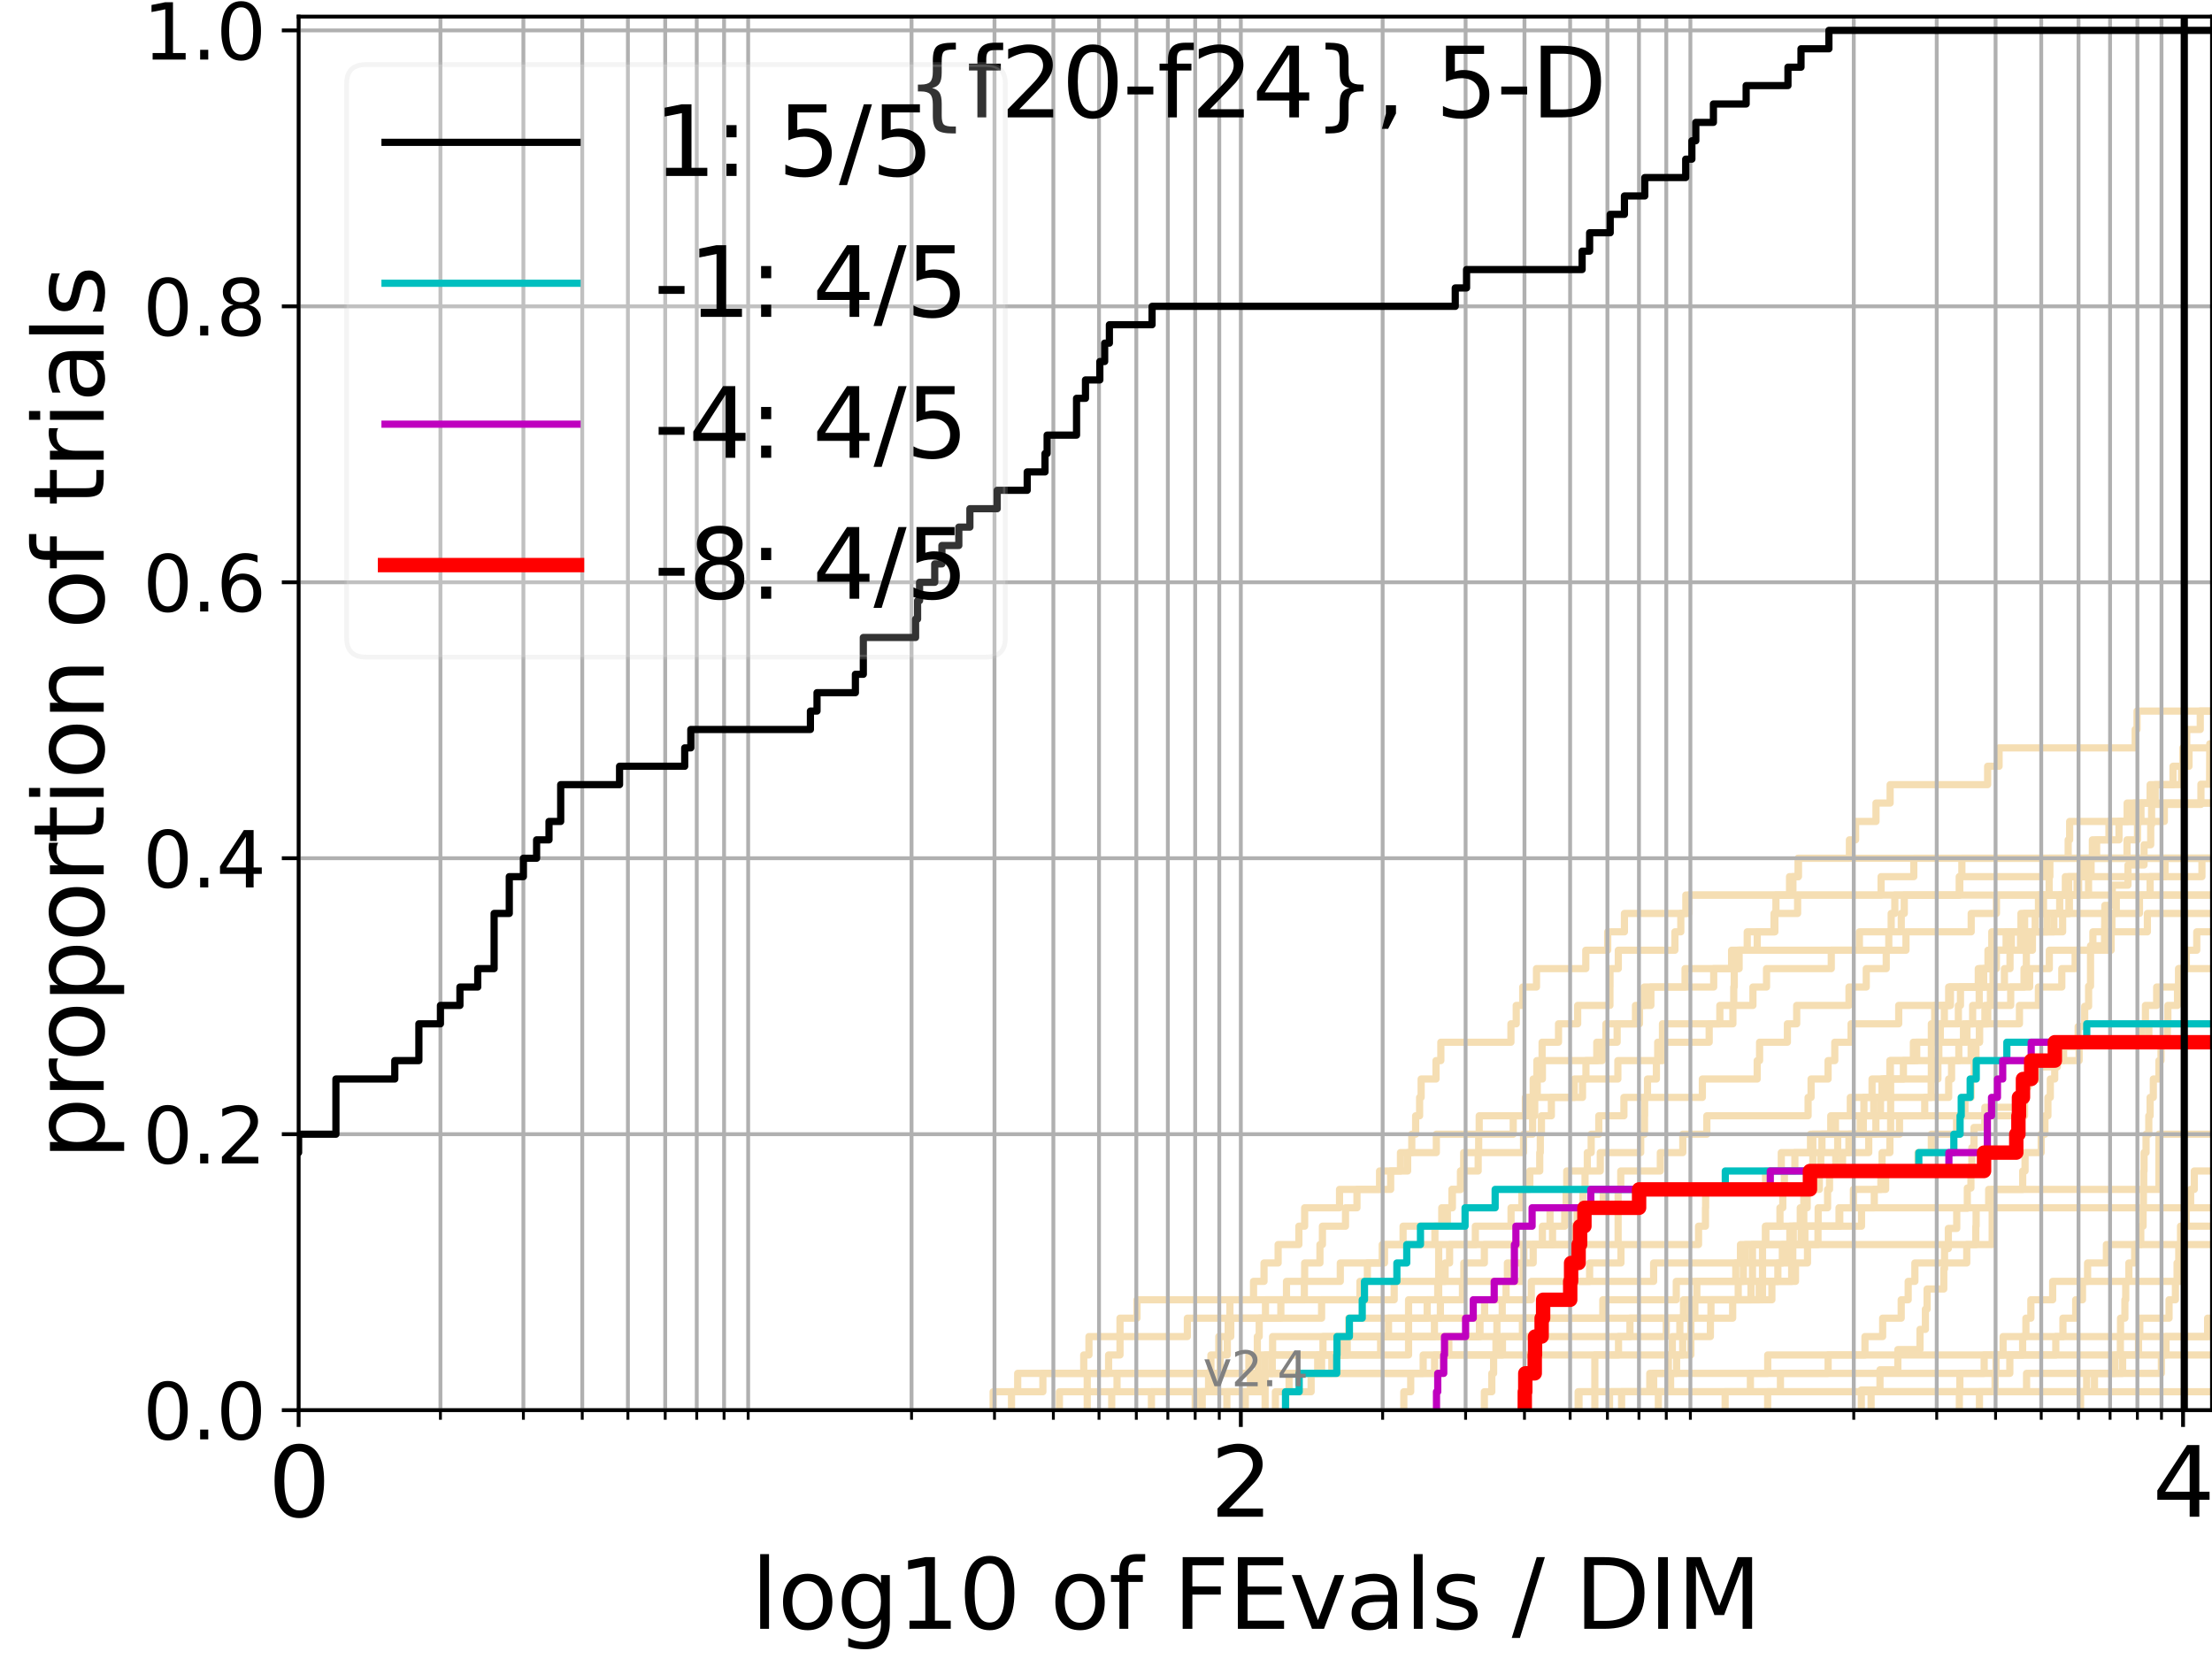 <?xml version="1.0" encoding="utf-8" standalone="no"?>
<!DOCTYPE svg PUBLIC "-//W3C//DTD SVG 1.1//EN"
  "http://www.w3.org/Graphics/SVG/1.1/DTD/svg11.dtd">
<svg height="345.6pt" version="1.1" viewBox="0 0 460.8 345.6" width="460.8pt" xmlns="http://www.w3.org/2000/svg" xmlns:xlink="http://www.w3.org/1999/xlink">
 <defs>
  <style type="text/css">*{stroke-linecap:butt;stroke-linejoin:round;}</style>
 </defs>
 <g id="figure_1">
  <g id="patch_1">
   <path d="M 0 345.6 
L 460.8 345.6 
L 460.8 0 
L 0 0 
z
" style="fill:#ffffff;"/>
  </g>
  <g id="axes_1">
   <g id="patch_2">
    <path d="M 62.208 293.76 
L 460.8 293.76 
L 460.8 3.456 
L 62.208 3.456 
z
" style="fill:#ffffff;"/>
   </g>
   <g id="line2d_1">
    <path clip-path="url(#p1ac9647ed4)" d="M 248.978 293.76 
L 248.978 289.928 
L 252.943 289.928 
L 252.943 286.095 
L 254.187 286.095 
L 254.187 282.263 
L 255.67 282.263 
L 255.67 278.43 
L 255.851 278.43 
L 255.851 274.598 
L 256.212 274.598 
L 256.212 270.766 
L 261.133 270.766 
L 261.133 266.933 
L 263.319 266.933 
L 263.319 263.101 
L 266.259 263.101 
L 266.259 259.268 
L 270.579 259.268 
L 270.579 255.436 
L 271.782 255.436 
L 271.782 251.604 
L 279.05 251.604 
L 279.05 247.771 
L 287.388 247.771 
L 287.388 243.939 
L 293.241 243.939 
L 293.241 240.106 
L 294.1 240.106 
L 294.1 236.274 
L 294.905 236.274 
L 294.905 232.442 
L 295.731 232.442 
L 295.731 228.609 
L 296.05 228.609 
L 296.05 224.777 
L 299.148 224.777 
L 299.148 220.944 
L 300.154 220.944 
L 300.154 217.112 
L 314.756 217.112 
L 314.756 213.28 
L 315.857 213.28 
L 315.857 209.447 
L 317.211 209.447 
L 317.211 205.615 
L 320.078 205.615 
L 320.078 201.782 
L 330.35 201.782 
L 330.35 197.95 
L 334.913 197.95 
L 334.913 194.118 
L 338.399 194.118 
L 338.399 190.285 
L 351.19 190.285 
L 351.19 186.453 
L 351.19 186.453 
L 351.19 186.453 
L 460.8 186.453 
" style="fill:none;stroke:#f5deb3;stroke-linecap:square;stroke-width:1.5;"/>
   </g>
   <g id="line2d_2">
    <path clip-path="url(#p1ac9647ed4)" d="M 332.234 293.76 
L 332.234 282.263 
L 352.233 282.263 
L 352.233 270.766 
L 367.164 270.766 
L 367.164 259.268 
L 415.006 259.268 
L 415.006 247.771 
L 449.742 247.771 
L 449.742 236.274 
L 449.742 236.274 
L 449.742 236.274 
L 460.8 236.274 
" style="fill:none;stroke:#f5deb3;stroke-linecap:square;stroke-width:1.5;"/>
   </g>
   <g id="line2d_3">
    <path clip-path="url(#p1ac9647ed4)" d="M 206.888 293.76 
L 206.888 289.928 
L 212.003 289.928 
L 212.003 286.095 
L 252.258 286.095 
L 252.258 282.263 
L 253.903 282.263 
L 253.903 278.43 
L 256.392 278.43 
L 256.392 274.598 
L 263.622 274.598 
L 263.622 270.766 
L 267.999 270.766 
L 267.999 266.933 
L 271.782 266.933 
L 271.782 263.101 
L 274.967 263.101 
L 274.967 259.268 
L 275.485 259.268 
L 275.485 255.436 
L 280.295 255.436 
L 280.295 251.604 
L 282.68 251.604 
L 282.68 247.771 
L 289.703 247.771 
L 289.703 243.939 
L 291.744 243.939 
L 291.744 240.106 
L 299.214 240.106 
L 299.214 236.274 
L 308.144 236.274 
L 308.144 232.442 
L 317.766 232.442 
L 317.766 228.609 
L 329.666 228.609 
L 329.666 224.777 
L 330.382 224.777 
L 330.382 220.944 
L 332.64 220.944 
L 332.64 217.112 
L 336.882 217.112 
L 336.882 213.28 
L 341.536 213.28 
L 341.536 209.447 
L 342.521 209.447 
L 342.521 205.615 
L 356.994 205.615 
L 356.994 201.782 
L 360.722 201.782 
L 360.722 197.95 
L 393.468 197.95 
L 393.468 194.118 
L 396.07 194.118 
L 396.07 190.285 
L 396.697 190.285 
L 396.697 186.453 
L 408.256 186.453 
L 408.256 182.621 
L 426.322 182.621 
L 426.322 178.788 
L 426.322 178.788 
L 426.322 178.788 
L 460.8 178.788 
" style="fill:none;stroke:#f5deb3;stroke-linecap:square;stroke-width:1.5;"/>
   </g>
   <g id="line2d_4">
    <path clip-path="url(#p1ac9647ed4)" d="M 239.865 293.76 
L 239.865 289.928 
L 262.005 289.928 
L 262.005 286.095 
L 262.083 286.095 
L 262.083 282.263 
L 265.107 282.263 
L 265.107 278.43 
L 298.819 278.43 
L 298.819 274.598 
L 300.058 274.598 
L 300.058 270.766 
L 304.655 270.766 
L 304.655 266.933 
L 304.942 266.933 
L 304.942 263.101 
L 309.22 263.101 
L 309.22 259.268 
L 321.307 259.268 
L 321.307 255.436 
L 322.897 255.436 
L 322.897 251.604 
L 326.259 251.604 
L 326.259 247.771 
L 326.381 247.771 
L 326.381 243.939 
L 330.665 243.939 
L 330.665 240.106 
L 331.472 240.106 
L 331.472 236.274 
L 333.057 236.274 
L 333.057 232.442 
L 338.294 232.442 
L 338.294 228.609 
L 354.631 228.609 
L 354.631 224.777 
L 366.058 224.777 
L 366.058 220.944 
L 366.554 220.944 
L 366.554 217.112 
L 372.348 217.112 
L 372.348 213.28 
L 374.284 213.28 
L 374.284 209.447 
L 385.18 209.447 
L 385.18 205.615 
L 388.776 205.615 
L 388.776 201.782 
L 392.937 201.782 
L 392.937 197.95 
L 397.048 197.95 
L 397.048 194.118 
L 410.636 194.118 
L 410.636 190.285 
L 415.896 190.285 
L 415.896 186.453 
L 433.014 186.453 
L 433.014 182.621 
L 433.994 182.621 
L 433.994 178.788 
L 435.878 178.788 
L 435.878 174.956 
L 439.331 174.956 
L 439.331 171.123 
L 446.004 171.123 
L 446.004 167.291 
L 446.004 167.291 
L 446.004 167.291 
L 460.8 167.291 
" style="fill:none;stroke:#f5deb3;stroke-linecap:square;stroke-width:1.5;"/>
   </g>
   <g id="line2d_5">
    <path clip-path="url(#p1ac9647ed4)" d="M 359.377 293.76 
L 359.377 289.928 
L 359.377 289.928 
L 359.377 289.928 
L 460.8 289.928 
" style="fill:none;stroke:#f5deb3;stroke-linecap:square;stroke-width:1.5;"/>
   </g>
   <g id="line2d_6"/>
   <g id="line2d_7">
    <path clip-path="url(#p1ac9647ed4)" d="M 265.687 293.76 
L 265.687 289.928 
L 273.133 289.928 
L 273.133 286.095 
L 275.313 286.095 
L 275.313 282.263 
L 279.832 282.263 
L 279.832 278.43 
L 289.25 278.43 
L 289.25 274.598 
L 350.703 274.598 
L 350.703 270.766 
L 366.472 270.766 
L 366.472 266.933 
L 370.363 266.933 
L 370.363 263.101 
L 371.297 263.101 
L 371.297 259.268 
L 375.99 259.268 
L 375.99 255.436 
L 387.786 255.436 
L 387.786 251.604 
L 390.447 251.604 
L 390.447 247.771 
L 391.824 247.771 
L 391.824 243.939 
L 392.07 243.939 
L 392.07 240.106 
L 393.701 240.106 
L 393.701 236.274 
L 395.7 236.274 
L 395.7 232.442 
L 400.955 232.442 
L 400.955 228.609 
L 402.302 228.609 
L 402.302 224.777 
L 403.7 224.777 
L 403.7 220.944 
L 410.621 220.944 
L 410.621 217.112 
L 412.365 217.112 
L 412.365 213.28 
L 414.086 213.28 
L 414.086 209.447 
L 418.865 209.447 
L 418.865 205.615 
L 422.815 205.615 
L 422.815 201.782 
L 426.912 201.782 
L 426.912 197.95 
L 439.789 197.95 
L 439.789 194.118 
L 439.942 194.118 
L 439.942 190.285 
L 445.688 190.285 
L 445.688 186.453 
L 461.8 186.453 
" style="fill:none;stroke:#f5deb3;stroke-linecap:square;stroke-width:1.5;"/>
   </g>
   <g id="line2d_8">
    <path clip-path="url(#p1ac9647ed4)" d="M 408.17 293.76 
L 408.17 289.928 
L 415.611 289.928 
L 415.611 286.095 
L 418.684 286.095 
L 418.684 282.263 
L 421.352 282.263 
L 421.352 278.43 
L 422.034 278.43 
L 422.034 274.598 
L 423.067 274.598 
L 423.067 270.766 
L 427.606 270.766 
L 427.606 266.933 
L 454.161 266.933 
L 454.161 263.101 
L 454.364 263.101 
L 454.364 259.268 
L 454.385 259.268 
L 454.385 255.436 
L 455.422 255.436 
L 455.422 251.604 
L 456.35 251.604 
L 456.35 247.771 
L 457.113 247.771 
L 457.113 243.939 
L 461.8 243.939 
" style="fill:none;stroke:#f5deb3;stroke-linecap:square;stroke-width:1.5;"/>
   </g>
   <g id="line2d_9">
    <path clip-path="url(#p1ac9647ed4)" d="M 255.578 293.76 
L 255.578 289.928 
L 260.73 289.928 
L 260.73 286.095 
L 274.501 286.095 
L 274.501 282.263 
L 275.599 282.263 
L 275.599 278.43 
L 317.146 278.43 
L 317.146 274.598 
L 322.176 274.598 
L 322.176 270.766 
L 327.256 270.766 
L 327.256 266.933 
L 331.148 266.933 
L 331.148 263.101 
L 337.674 263.101 
L 337.674 259.268 
L 353.837 259.268 
L 353.837 255.436 
L 355.278 255.436 
L 355.278 251.604 
L 355.313 251.604 
L 355.313 247.771 
L 367.798 247.771 
L 367.798 243.939 
L 371.073 243.939 
L 371.073 240.106 
L 382.826 240.106 
L 382.826 236.274 
L 387.523 236.274 
L 387.523 232.442 
L 390.339 232.442 
L 390.339 228.609 
L 392.055 228.609 
L 392.055 224.777 
L 396.517 224.777 
L 396.517 220.944 
L 399.284 220.944 
L 399.284 217.112 
L 403.031 217.112 
L 403.031 213.28 
L 403.034 213.28 
L 403.034 209.447 
L 406.212 209.447 
L 406.212 205.615 
L 412.113 205.615 
L 412.113 201.782 
L 414.984 201.782 
L 414.984 197.95 
L 417.91 197.95 
L 417.91 194.118 
L 421.766 194.118 
L 421.766 190.285 
L 431.07 190.285 
L 431.07 186.453 
L 432.69 186.453 
L 432.69 182.621 
L 434.275 182.621 
L 434.275 178.788 
L 443.098 178.788 
L 443.098 174.956 
L 445.283 174.956 
L 445.283 171.123 
L 450.869 171.123 
L 450.869 167.291 
L 461.8 167.291 
" style="fill:none;stroke:#f5deb3;stroke-linecap:square;stroke-width:1.5;"/>
   </g>
   <g id="line2d_10">
    <path clip-path="url(#p1ac9647ed4)" d="M 389.782 293.76 
L 389.782 289.928 
L 408.274 289.928 
L 408.274 286.095 
L 413.338 286.095 
L 413.338 282.263 
L 417.278 282.263 
L 417.278 278.43 
L 429.748 278.43 
L 429.748 274.598 
L 432.403 274.598 
L 432.403 270.766 
L 433.817 270.766 
L 433.817 266.933 
L 434.882 266.933 
L 434.882 263.101 
L 438.801 263.101 
L 438.801 259.268 
L 461.8 259.268 
" style="fill:none;stroke:#f5deb3;stroke-linecap:square;stroke-width:1.5;"/>
   </g>
   <g id="line2d_11">
    <path clip-path="url(#p1ac9647ed4)" d="M 328.757 293.76 
L 328.757 289.928 
L 364.64 289.928 
L 364.64 286.095 
L 380.83 286.095 
L 380.83 282.263 
L 388.506 282.263 
L 388.506 278.43 
L 392.192 278.43 
L 392.192 274.598 
L 396.056 274.598 
L 396.056 270.766 
L 397.511 270.766 
L 397.511 266.933 
L 398.903 266.933 
L 398.903 263.101 
L 409.713 263.101 
L 409.713 259.268 
L 411.597 259.268 
L 411.597 255.436 
L 411.663 255.436 
L 411.663 251.604 
L 414.28 251.604 
L 414.28 247.771 
L 421.365 247.771 
L 421.365 243.939 
L 421.857 243.939 
L 421.857 240.106 
L 425.217 240.106 
L 425.217 236.274 
L 425.996 236.274 
L 425.996 232.442 
L 426.62 232.442 
L 426.62 228.609 
L 427.118 228.609 
L 427.118 224.777 
L 428.036 224.777 
L 428.036 220.944 
L 433.12 220.944 
L 433.12 217.112 
L 446.206 217.112 
L 446.206 213.28 
L 446.934 213.28 
L 446.934 209.447 
L 449.276 209.447 
L 449.276 205.615 
L 453.952 205.615 
L 453.952 201.782 
L 455.452 201.782 
L 455.452 197.95 
L 457.623 197.95 
L 457.623 194.118 
L 461.8 194.118 
" style="fill:none;stroke:#f5deb3;stroke-linecap:square;stroke-width:1.5;"/>
   </g>
   <g id="line2d_12">
    <path clip-path="url(#p1ac9647ed4)" d="M 259.416 293.76 
L 259.416 289.928 
L 263.243 289.928 
L 263.243 286.095 
L 265.034 286.095 
L 265.034 282.263 
L 280.651 282.263 
L 280.651 278.43 
L 280.954 278.43 
L 280.954 274.598 
L 297.303 274.598 
L 297.303 270.766 
L 299.508 270.766 
L 299.508 266.933 
L 301.043 266.933 
L 301.043 263.101 
L 301.975 263.101 
L 301.975 259.268 
L 307.339 259.268 
L 307.339 255.436 
L 314.779 255.436 
L 314.779 251.604 
L 317.039 251.604 
L 317.039 247.771 
L 318.69 247.771 
L 318.69 243.939 
L 320.756 243.939 
L 320.756 240.106 
L 320.875 240.106 
L 320.875 236.274 
L 321.111 236.274 
L 321.111 232.442 
L 323.178 232.442 
L 323.178 228.609 
L 327.946 228.609 
L 327.946 224.777 
L 337.031 224.777 
L 337.031 220.944 
L 346.376 220.944 
L 346.376 217.112 
L 356.054 217.112 
L 356.054 213.28 
L 360.992 213.28 
L 360.992 209.447 
L 365.167 209.447 
L 365.167 205.615 
L 368.001 205.615 
L 368.001 201.782 
L 381.487 201.782 
L 381.487 197.95 
L 387.345 197.95 
L 387.345 194.118 
L 393.968 194.118 
L 393.968 190.285 
L 394.728 190.285 
L 394.728 186.453 
L 408.149 186.453 
L 408.149 182.621 
L 408.695 182.621 
L 408.695 178.788 
L 408.695 178.788 
L 408.695 178.788 
L 460.8 178.788 
" style="fill:none;stroke:#f5deb3;stroke-linecap:square;stroke-width:1.5;"/>
   </g>
   <g id="line2d_13">
    <path clip-path="url(#p1ac9647ed4)" d="M 328.937 293.76 
L 328.937 289.928 
L 343.68 289.928 
L 343.68 286.095 
L 349.269 286.095 
L 349.269 282.263 
L 350.536 282.263 
L 350.536 278.43 
L 356.304 278.43 
L 356.304 274.598 
L 360.946 274.598 
L 360.946 270.766 
L 364.767 270.766 
L 364.767 266.933 
L 365.069 266.933 
L 365.069 263.101 
L 365.069 263.101 
L 365.069 259.268 
L 367.778 259.268 
L 367.778 255.436 
L 383.257 255.436 
L 383.257 251.604 
L 383.257 251.604 
L 383.257 251.604 
L 460.8 251.604 
" style="fill:none;stroke:#f5deb3;stroke-linecap:square;stroke-width:1.5;"/>
   </g>
   <g id="line2d_14">
    <path clip-path="url(#p1ac9647ed4)" d="M 220.694 293.76 
L 220.694 289.928 
L 232.697 289.928 
L 232.697 286.095 
L 296.472 286.095 
L 296.472 282.263 
L 337.165 282.263 
L 337.165 278.43 
L 347.118 278.43 
L 347.118 274.598 
L 352.138 274.598 
L 352.138 270.766 
L 353.481 270.766 
L 353.481 266.933 
L 361.596 266.933 
L 361.596 263.101 
L 362.571 263.101 
L 362.571 259.268 
L 367.851 259.268 
L 367.851 255.436 
L 370.799 255.436 
L 370.799 251.604 
L 371.388 251.604 
L 371.388 247.771 
L 371.718 247.771 
L 371.718 243.939 
L 373.905 243.939 
L 373.905 240.106 
L 377.164 240.106 
L 377.164 236.274 
L 381.382 236.274 
L 381.382 232.442 
L 385.454 232.442 
L 385.454 228.609 
L 405.942 228.609 
L 405.942 224.777 
L 406.547 224.777 
L 406.547 220.944 
L 408.057 220.944 
L 408.057 217.112 
L 409.028 217.112 
L 409.028 213.28 
L 420.69 213.28 
L 420.69 209.447 
L 424.639 209.447 
L 424.639 205.615 
L 429.512 205.615 
L 429.512 201.782 
L 432.289 201.782 
L 432.289 197.95 
L 435.987 197.95 
L 435.987 194.118 
L 447.339 194.118 
L 447.339 190.285 
L 447.339 190.285 
L 447.339 190.285 
L 460.8 190.285 
" style="fill:none;stroke:#f5deb3;stroke-linecap:square;stroke-width:1.5;"/>
   </g>
   <g id="line2d_15">
    <path clip-path="url(#p1ac9647ed4)" style="fill:none;stroke:#f5deb3;stroke-linecap:square;stroke-width:1.5;"/>
   </g>
   <g id="line2d_16">
    <path clip-path="url(#p1ac9647ed4)" d="M 335.295 293.76 
L 335.295 289.928 
L 422.168 289.928 
L 422.168 286.095 
L 450.255 286.095 
L 450.255 282.263 
L 451.218 282.263 
L 451.218 278.43 
L 459.888 278.43 
L 459.888 274.598 
L 461.8 274.598 
" style="fill:none;stroke:#f5deb3;stroke-linecap:square;stroke-width:1.5;"/>
   </g>
   <g id="line2d_17">
    <path clip-path="url(#p1ac9647ed4)" d="M 345.467 293.76 
L 345.467 289.928 
L 348.014 289.928 
L 348.014 286.095 
L 368.248 286.095 
L 368.248 282.263 
L 445.494 282.263 
L 445.494 278.43 
L 461.8 278.43 
" style="fill:none;stroke:#f5deb3;stroke-linecap:square;stroke-width:1.5;"/>
   </g>
   <g id="line2d_18">
    <path clip-path="url(#p1ac9647ed4)" d="M 231.589 293.76 
L 231.589 289.928 
L 251.762 289.928 
L 251.762 286.095 
L 260.16 286.095 
L 260.16 282.263 
L 261.926 282.263 
L 261.926 278.43 
L 262.318 278.43 
L 262.318 274.598 
L 275.313 274.598 
L 275.313 270.766 
L 283.304 270.766 
L 283.304 266.933 
L 284.847 266.933 
L 284.847 263.101 
L 287.946 263.101 
L 287.946 259.268 
L 292.287 259.268 
L 292.287 255.436 
L 301.512 255.436 
L 301.512 251.604 
L 302.464 251.604 
L 302.464 247.771 
L 304.278 247.771 
L 304.278 243.939 
L 304.914 243.939 
L 304.914 240.106 
L 317.383 240.106 
L 317.383 236.274 
L 319.267 236.274 
L 319.267 232.442 
L 319.715 232.442 
L 319.715 228.609 
L 320.239 228.609 
L 320.239 224.777 
L 321.307 224.777 
L 321.307 220.944 
L 333.763 220.944 
L 333.763 217.112 
L 334.543 217.112 
L 334.543 213.28 
L 340.702 213.28 
L 340.702 209.447 
L 343.91 209.447 
L 343.91 205.615 
L 351.025 205.615 
L 351.025 201.782 
L 361.996 201.782 
L 361.996 197.95 
L 366.064 197.95 
L 366.064 194.118 
L 369.565 194.118 
L 369.565 190.285 
L 374.475 190.285 
L 374.475 186.453 
L 391.865 186.453 
L 391.865 182.621 
L 398.678 182.621 
L 398.678 178.788 
L 398.678 178.788 
L 398.678 178.788 
L 460.8 178.788 
" style="fill:none;stroke:#f5deb3;stroke-linecap:square;stroke-width:1.5;"/>
   </g>
   <g id="line2d_19">
    <path clip-path="url(#p1ac9647ed4)" d="M 387.745 293.76 
L 387.745 289.554 
L 391.633 289.554 
L 391.633 285.347 
L 395.354 285.347 
L 395.354 281.141 
L 399.968 281.141 
L 399.968 276.935 
L 401.097 276.935 
L 401.097 272.729 
L 401.449 272.729 
L 401.449 268.522 
L 404.923 268.522 
L 404.923 264.316 
L 405.084 264.316 
L 405.084 260.11 
L 405.873 260.11 
L 405.873 255.903 
L 407.624 255.903 
L 407.624 251.697 
L 409.828 251.697 
L 409.828 247.491 
L 410.58 247.491 
L 410.58 243.285 
L 410.765 243.285 
L 410.765 239.078 
L 411.222 239.078 
L 411.222 234.872 
L 413.484 234.872 
L 413.484 230.666 
L 420.905 230.666 
L 420.905 226.459 
L 422.532 226.459 
L 422.532 222.253 
L 428.58 222.253 
L 428.58 218.047 
L 432.921 218.047 
L 432.921 213.841 
L 434.279 213.841 
L 434.279 209.634 
L 435.093 209.634 
L 435.093 205.428 
L 435.494 205.428 
L 435.496 197.015 
L 438.402 197.015 
L 438.483 188.603 
L 440.022 188.603 
L 440.022 184.397 
L 443.294 184.397 
L 443.294 180.19 
L 446.641 180.19 
L 446.641 175.984 
L 448.033 175.984 
L 448.033 171.778 
L 448.214 171.778 
L 448.214 167.571 
L 458.495 167.571 
L 458.495 163.365 
L 460.302 163.365 
L 460.336 154.952 
L 461.742 154.952 
L 461.742 150.746 
L 461.8 150.746 
" style="fill:none;stroke:#f5deb3;stroke-linecap:square;stroke-width:1.5;"/>
   </g>
   <g id="line2d_20">
    <path clip-path="url(#p1ac9647ed4)" d="M 226.489 293.76 
L 226.489 289.928 
L 226.489 289.928 
L 226.489 286.095 
L 230.944 286.095 
L 230.944 282.263 
L 233.317 282.263 
L 233.317 278.43 
L 247.349 278.43 
L 247.349 274.598 
L 266.824 274.598 
L 266.824 270.766 
L 271.719 270.766 
L 271.719 266.933 
L 279.208 266.933 
L 279.208 263.101 
L 288.414 263.101 
L 288.414 259.268 
L 298.918 259.268 
L 298.918 255.436 
L 300.346 255.436 
L 300.346 251.604 
L 302.555 251.604 
L 302.555 247.771 
L 304.278 247.771 
L 304.278 243.939 
L 307.931 243.939 
L 307.931 240.106 
L 308.037 240.106 
L 308.037 236.274 
L 315.231 236.274 
L 315.231 232.442 
L 318.627 232.442 
L 318.627 228.609 
L 319.39 228.609 
L 319.39 224.777 
L 320.159 224.777 
L 320.159 220.944 
L 321.248 220.944 
L 321.248 217.112 
L 324.665 217.112 
L 324.665 213.28 
L 328.659 213.28 
L 328.659 209.447 
L 335.379 209.447 
L 335.379 205.615 
L 335.393 205.615 
L 335.393 201.782 
L 337.125 201.782 
L 337.125 197.95 
L 348.912 197.95 
L 348.912 194.118 
L 350.141 194.118 
L 350.141 190.285 
L 351.777 190.285 
L 351.777 186.453 
L 372.793 186.453 
L 372.793 182.621 
L 374.626 182.621 
L 374.626 178.788 
L 461.8 178.788 
" style="fill:none;stroke:#f5deb3;stroke-linecap:square;stroke-width:1.5;"/>
   </g>
   <g id="line2d_21">
    <path clip-path="url(#p1ac9647ed4)" d="M 412.358 293.76 
L 412.358 289.928 
L 434.69 289.928 
L 434.69 286.095 
L 442.182 286.095 
L 442.182 282.263 
L 442.182 282.263 
L 442.182 282.263 
L 460.8 282.263 
" style="fill:none;stroke:#f5deb3;stroke-linecap:square;stroke-width:1.5;"/>
   </g>
   <g id="line2d_22">
    <path clip-path="url(#p1ac9647ed4)" d="M 210.716 293.76 
L 210.716 289.928 
L 217.248 289.928 
L 217.248 286.095 
L 225.761 286.095 
L 225.761 282.263 
L 226.849 282.263 
L 226.849 278.43 
L 233.317 278.43 
L 233.317 274.598 
L 236.858 274.598 
L 236.858 270.766 
L 290.435 270.766 
L 290.435 266.933 
L 317.211 266.933 
L 317.211 263.101 
L 319.39 263.101 
L 319.39 259.268 
L 323.42 259.268 
L 323.42 255.436 
L 325.963 255.436 
L 325.963 251.604 
L 333.981 251.604 
L 333.981 247.771 
L 337.634 247.771 
L 337.634 243.939 
L 345.875 243.939 
L 345.875 240.106 
L 350.556 240.106 
L 350.556 236.274 
L 355.567 236.274 
L 355.567 232.442 
L 376.661 232.442 
L 376.661 228.609 
L 377.28 228.609 
L 377.28 224.777 
L 380.825 224.777 
L 380.825 220.944 
L 382.218 220.944 
L 382.218 217.112 
L 385.61 217.112 
L 385.61 213.28 
L 395.536 213.28 
L 395.536 209.447 
L 406.311 209.447 
L 406.311 205.615 
L 413.232 205.615 
L 413.232 201.782 
L 414.133 201.782 
L 414.133 197.95 
L 414.926 197.95 
L 414.926 194.118 
L 429.683 194.118 
L 429.683 190.285 
L 440.863 190.285 
L 440.863 186.453 
L 447.911 186.453 
L 447.911 182.621 
L 458.705 182.621 
L 458.705 178.788 
L 461.8 178.788 
" style="fill:none;stroke:#f5deb3;stroke-linecap:square;stroke-width:1.5;"/>
   </g>
   <g id="line2d_23">
    <path clip-path="url(#p1ac9647ed4)" d="M 337.807 293.76 
L 337.807 289.928 
L 344.492 289.928 
L 344.492 286.095 
L 347.553 286.095 
L 347.553 282.263 
L 348.378 282.263 
L 348.378 278.43 
L 349.942 278.43 
L 349.942 274.598 
L 353.066 274.598 
L 353.066 270.766 
L 369.116 270.766 
L 369.116 266.933 
L 373.235 266.933 
L 373.235 263.101 
L 373.471 263.101 
L 373.471 259.268 
L 375.214 259.268 
L 375.214 255.436 
L 383.102 255.436 
L 383.102 251.604 
L 386.099 251.604 
L 386.099 247.771 
L 392.816 247.771 
L 392.816 243.939 
L 399.555 243.939 
L 399.555 240.106 
L 402.331 240.106 
L 402.331 236.274 
L 407.591 236.274 
L 407.591 232.442 
L 421.753 232.442 
L 421.753 228.609 
L 421.792 228.609 
L 421.792 224.777 
L 424.715 224.777 
L 424.715 220.944 
L 429.881 220.944 
L 429.881 217.112 
L 447.642 217.112 
L 447.642 213.28 
L 447.642 213.28 
L 447.642 213.28 
L 460.8 213.28 
" style="fill:none;stroke:#f5deb3;stroke-linecap:square;stroke-width:1.5;"/>
   </g>
   <g id="line2d_24">
    <path clip-path="url(#p1ac9647ed4)" d="M 292.441 293.76 
L 292.441 289.928 
L 293.877 289.928 
L 293.877 286.095 
L 300.665 286.095 
L 300.665 282.263 
L 301.821 282.263 
L 301.821 278.43 
L 308.303 278.43 
L 308.303 274.598 
L 309.272 274.598 
L 309.272 270.766 
L 319 270.766 
L 319 266.933 
L 344.481 266.933 
L 344.481 263.101 
L 372.595 263.101 
L 372.595 259.268 
L 373.574 259.268 
L 373.574 255.436 
L 375.027 255.436 
L 375.027 251.604 
L 376.469 251.604 
L 376.469 247.771 
L 378.394 247.771 
L 378.394 243.939 
L 379.3 243.939 
L 379.3 240.106 
L 379.545 240.106 
L 379.545 236.274 
L 382.358 236.274 
L 382.358 232.442 
L 391.745 232.442 
L 391.745 228.609 
L 392.516 228.609 
L 392.516 224.777 
L 393.693 224.777 
L 393.693 220.944 
L 403.895 220.944 
L 403.895 217.112 
L 409.748 217.112 
L 409.748 213.28 
L 410.937 213.28 
L 410.937 209.447 
L 412.305 209.447 
L 412.305 205.615 
L 412.493 205.615 
L 412.493 201.782 
L 415.222 201.782 
L 415.222 197.95 
L 422.144 197.95 
L 422.144 194.118 
L 423.968 194.118 
L 423.968 190.285 
L 424.651 190.285 
L 424.651 186.453 
L 430.936 186.453 
L 430.936 182.621 
L 434.889 182.621 
L 434.889 178.788 
L 436.765 178.788 
L 436.765 174.956 
L 441.426 174.956 
L 441.426 171.123 
L 443.126 171.123 
L 443.126 167.291 
L 447.907 167.291 
L 447.907 163.459 
L 454.466 163.459 
L 454.466 159.626 
L 456.012 159.626 
L 456.012 155.794 
L 461.672 155.794 
L 461.672 151.961 
L 461.8 151.961 
" style="fill:none;stroke:#f5deb3;stroke-linecap:square;stroke-width:1.5;"/>
   </g>
   <g id="line2d_25">
    <path clip-path="url(#p1ac9647ed4)" d="M 433.415 293.76 
L 433.415 289.928 
L 436.319 289.928 
L 436.319 286.095 
L 440.596 286.095 
L 440.596 282.263 
L 441.711 282.263 
L 441.711 278.43 
L 441.746 278.43 
L 441.746 274.598 
L 442.654 274.598 
L 442.654 270.766 
L 442.826 270.766 
L 442.826 266.933 
L 443.482 266.933 
L 443.482 263.101 
L 444.689 263.101 
L 444.689 259.268 
L 445.959 259.268 
L 445.959 255.436 
L 446.447 255.436 
L 446.447 251.604 
L 446.513 251.604 
L 446.513 247.771 
L 446.574 247.771 
L 446.574 243.939 
L 446.645 243.939 
L 446.645 240.106 
L 447.061 240.106 
L 447.061 236.274 
L 447.632 236.274 
L 447.632 232.442 
L 447.909 232.442 
L 447.909 228.609 
L 448.576 228.609 
L 448.576 224.777 
L 449.747 224.777 
L 449.747 220.944 
L 450.177 220.944 
L 450.177 217.112 
L 451.494 217.112 
L 451.494 213.28 
L 451.602 213.28 
L 451.602 209.447 
L 453.614 209.447 
L 453.614 205.615 
L 453.829 205.615 
L 453.829 201.782 
L 461.8 201.782 
" style="fill:none;stroke:#f5deb3;stroke-linecap:square;stroke-width:1.5;"/>
   </g>
   <g id="line2d_26">
    <path clip-path="url(#p1ac9647ed4)" d="M 309.22 293.76 
L 309.22 289.928 
L 310.773 289.928 
L 310.773 286.095 
L 311.147 286.095 
L 311.147 282.263 
L 311.639 282.263 
L 311.639 278.43 
L 311.835 278.43 
L 311.835 274.598 
L 312.942 274.598 
L 312.942 270.766 
L 313.742 270.766 
L 313.742 266.933 
L 314.021 266.933 
L 314.021 263.101 
L 317.447 263.101 
L 317.447 259.268 
L 327.56 259.268 
L 327.56 255.436 
L 328.544 255.436 
L 328.544 251.604 
L 329.746 251.604 
L 329.746 247.771 
L 330.192 247.771 
L 330.192 243.939 
L 333.367 243.939 
L 333.367 240.106 
L 341.79 240.106 
L 341.79 236.274 
L 342.58 236.274 
L 342.58 232.442 
L 342.604 232.442 
L 342.604 228.609 
L 343.204 228.609 
L 343.204 224.777 
L 345.055 224.777 
L 345.055 220.944 
L 345.334 220.944 
L 345.334 217.112 
L 346.322 217.112 
L 346.322 213.28 
L 358.276 213.28 
L 358.276 209.447 
L 361.169 209.447 
L 361.169 205.615 
L 361.276 205.615 
L 361.276 201.782 
L 362.288 201.782 
L 362.288 197.95 
L 363.978 197.95 
L 363.978 194.118 
L 369.741 194.118 
L 369.741 190.285 
L 369.959 190.285 
L 369.959 186.453 
L 373.499 186.453 
L 373.499 182.621 
L 374.593 182.621 
L 374.593 178.788 
L 385.267 178.788 
L 385.267 174.956 
L 386.554 174.956 
L 386.554 171.123 
L 390.804 171.123 
L 390.804 167.291 
L 393.747 167.291 
L 393.747 163.459 
L 414.064 163.459 
L 414.064 159.626 
L 416.444 159.626 
L 416.444 155.794 
L 444.799 155.794 
L 444.799 151.961 
L 445.184 151.961 
L 445.184 148.129 
L 461.8 148.129 
" style="fill:none;stroke:#f5deb3;stroke-linecap:square;stroke-width:1.5;"/>
   </g>
   <g id="line2d_27">
    <path clip-path="url(#p1ac9647ed4)" d="M 250.444 293.76 
L 250.444 289.928 
L 260.487 289.928 
L 260.487 286.095 
L 298.852 286.095 
L 298.852 282.263 
L 312.989 282.263 
L 312.989 278.43 
L 339.547 278.43 
L 339.547 274.598 
L 356.424 274.598 
L 356.424 270.766 
L 362.101 270.766 
L 362.101 266.933 
L 363.167 266.933 
L 363.167 263.101 
L 363.611 263.101 
L 363.611 259.268 
L 372.858 259.268 
L 372.858 255.436 
L 375.762 255.436 
L 375.762 251.604 
L 375.773 251.604 
L 375.773 247.771 
L 378.999 247.771 
L 378.999 243.939 
L 382.423 243.939 
L 382.423 240.106 
L 385.163 240.106 
L 385.163 236.274 
L 388.162 236.274 
L 388.162 232.442 
L 388.288 232.442 
L 388.288 228.609 
L 389.982 228.609 
L 389.982 224.777 
L 393.8 224.777 
L 393.8 220.944 
L 398.589 220.944 
L 398.589 217.112 
L 404.206 217.112 
L 404.206 213.28 
L 407.966 213.28 
L 407.966 209.447 
L 408.4 209.447 
L 408.4 205.615 
L 421.642 205.615 
L 421.642 201.782 
L 422.125 201.782 
L 422.125 197.95 
L 423.39 197.95 
L 423.39 194.118 
L 426.411 194.118 
L 426.411 190.285 
L 429.074 190.285 
L 429.074 186.453 
L 430.248 186.453 
L 430.248 182.621 
L 435.606 182.621 
L 435.606 178.788 
L 461.8 178.788 
" style="fill:none;stroke:#f5deb3;stroke-linecap:square;stroke-width:1.5;"/>
   </g>
   <g id="line2d_28">
    <path clip-path="url(#p1ac9647ed4)" d="M 267.863 293.76 
L 267.863 289.928 
L 268.541 289.928 
L 268.541 286.095 
L 277.442 286.095 
L 277.442 282.263 
L 287.603 282.263 
L 287.603 278.43 
L 308.197 278.43 
L 308.197 274.598 
L 333.894 274.598 
L 333.894 270.766 
L 349.198 270.766 
L 349.198 266.933 
L 374.035 266.933 
L 374.035 263.101 
L 376.533 263.101 
L 376.533 259.268 
L 378.72 259.268 
L 378.72 255.436 
L 378.756 255.436 
L 378.756 251.604 
L 380.719 251.604 
L 380.719 247.771 
L 381.124 247.771 
L 381.124 243.939 
L 383.833 243.939 
L 383.833 240.106 
L 389.294 240.106 
L 389.294 236.274 
L 390.781 236.274 
L 390.781 232.442 
L 409.339 232.442 
L 409.339 228.609 
L 410.621 228.609 
L 410.621 224.777 
L 411.262 224.777 
L 411.262 220.944 
L 411.625 220.944 
L 411.625 217.112 
L 412.351 217.112 
L 412.351 213.28 
L 413.491 213.28 
L 413.491 209.447 
L 414.64 209.447 
L 414.64 205.615 
L 415.181 205.615 
L 415.181 201.782 
L 415.881 201.782 
L 415.881 197.95 
L 420.907 197.95 
L 420.907 194.118 
L 421.001 194.118 
L 421.001 190.285 
L 425.699 190.285 
L 425.699 186.453 
L 426.873 186.453 
L 426.873 182.621 
L 427.024 182.621 
L 427.024 178.788 
L 430.842 178.788 
L 430.842 174.956 
L 431.147 174.956 
L 431.147 171.123 
L 444.578 171.123 
L 444.578 167.291 
L 448.963 167.291 
L 448.963 163.459 
L 452.677 163.459 
L 452.677 159.626 
L 454.723 159.626 
L 454.723 155.794 
L 455.537 155.794 
L 455.537 151.961 
L 458.354 151.961 
L 458.354 148.129 
L 461.8 148.129 
" style="fill:none;stroke:#f5deb3;stroke-linecap:square;stroke-width:1.5;"/>
   </g>
   <g id="line2d_29">
    <path clip-path="url(#p1ac9647ed4)" d="M 263.547 293.76 
L 263.547 289.928 
L 263.547 289.928 
L 263.547 286.095 
L 263.547 286.095 
L 263.547 282.263 
L 293.429 282.263 
L 293.429 278.43 
L 293.429 278.43 
L 293.429 274.598 
L 293.429 274.598 
L 293.429 270.766 
L 299.703 270.766 
L 299.703 266.933 
L 299.703 266.933 
L 299.703 263.101 
L 299.703 263.101 
L 299.703 259.268 
L 337.085 259.268 
L 337.085 255.436 
L 337.085 255.436 
L 337.085 251.604 
L 337.085 251.604 
L 337.085 247.771 
L 377.641 247.771 
L 377.641 243.939 
L 377.641 243.939 
L 377.641 240.106 
L 377.641 240.106 
L 377.641 236.274 
L 393.854 236.274 
L 393.854 232.442 
L 393.854 232.442 
L 393.854 228.609 
L 393.854 228.609 
L 393.854 224.777 
L 402.337 224.777 
L 402.337 220.944 
L 402.337 220.944 
L 402.337 217.112 
L 402.337 217.112 
L 402.337 213.28 
L 405.046 213.28 
L 405.046 209.447 
L 405.942 209.447 
L 405.942 205.615 
L 417.559 205.615 
L 417.559 201.782 
L 418.722 201.782 
L 418.722 197.95 
L 418.999 197.95 
L 418.999 194.118 
L 427.852 194.118 
L 427.852 190.285 
L 431.024 190.285 
L 431.024 186.453 
L 435.082 186.453 
L 435.082 182.621 
L 451.01 182.621 
L 451.01 178.788 
L 451.01 178.788 
L 451.01 178.788 
L 460.8 178.788 
" style="fill:none;stroke:#f5deb3;stroke-linecap:square;stroke-width:1.5;"/>
   </g>
   <g id="line2d_30">
    <path clip-path="url(#p1ac9647ed4)" d="M 368.235 293.76 
L 368.235 289.928 
L 370.897 289.928 
L 370.897 286.095 
L 415.811 286.095 
L 415.811 282.263 
L 428.262 282.263 
L 428.262 278.43 
L 445.755 278.43 
L 445.755 274.598 
L 451.855 274.598 
L 451.855 270.766 
L 453.18 270.766 
L 453.18 266.933 
L 453.524 266.933 
L 453.524 263.101 
L 453.876 263.101 
L 453.876 259.268 
L 454.243 259.268 
L 454.243 255.436 
L 454.243 255.436 
L 454.243 255.436 
L 460.8 255.436 
" style="fill:none;stroke:#f5deb3;stroke-linecap:square;stroke-width:1.5;"/>
   </g>
   <g id="matplotlib.axis_1">
    <g id="xtick_1">
     <g id="line2d_31">
      <path clip-path="url(#p1ac9647ed4)" d="M 62.208 293.76 
L 62.208 3.456 
" style="fill:none;stroke:#b0b0b0;stroke-linecap:square;stroke-width:0.8;"/>
     </g>
     <g id="line2d_32">
      <defs>
       <path d="M 0 0 
L 0 3.5 
" id="m9b0fc1a88b" style="stroke:#000000;stroke-width:0.8;"/>
      </defs>
      <g>
       <use style="stroke:#000000;stroke-width:0.8;" x="62.208" xlink:href="#m9b0fc1a88b" y="293.76"/>
      </g>
     </g>
     <g id="text_1">
      <!-- 0 -->
      <g transform="translate(55.846 315.957)scale(0.2 -0.2)">
       <defs>
        <path d="M 2034 4250 
Q 1547 4250 1301 3770 
Q 1056 3291 1056 2328 
Q 1056 1369 1301 889 
Q 1547 409 2034 409 
Q 2525 409 2770 889 
Q 3016 1369 3016 2328 
Q 3016 3291 2770 3770 
Q 2525 4250 2034 4250 
z
M 2034 4750 
Q 2819 4750 3233 4129 
Q 3647 3509 3647 2328 
Q 3647 1150 3233 529 
Q 2819 -91 2034 -91 
Q 1250 -91 836 529 
Q 422 1150 422 2328 
Q 422 3509 836 4129 
Q 1250 4750 2034 4750 
z
" id="DejaVuSans-30" transform="scale(0.016)"/>
       </defs>
       <use xlink:href="#DejaVuSans-30"/>
      </g>
     </g>
    </g>
    <g id="xtick_2">
     <g id="line2d_33">
      <path clip-path="url(#p1ac9647ed4)" d="M 258.489 293.76 
L 258.489 3.456 
" style="fill:none;stroke:#b0b0b0;stroke-linecap:square;stroke-width:0.8;"/>
     </g>
     <g id="line2d_34">
      <g>
       <use style="stroke:#000000;stroke-width:0.8;" x="258.489" xlink:href="#m9b0fc1a88b" y="293.76"/>
      </g>
     </g>
     <g id="text_2">
      <!-- 2 -->
      <g transform="translate(252.126 315.957)scale(0.2 -0.2)">
       <defs>
        <path d="M 1228 531 
L 3431 531 
L 3431 0 
L 469 0 
L 469 531 
Q 828 903 1448 1529 
Q 2069 2156 2228 2338 
Q 2531 2678 2651 2914 
Q 2772 3150 2772 3378 
Q 2772 3750 2511 3984 
Q 2250 4219 1831 4219 
Q 1534 4219 1204 4116 
Q 875 4013 500 3803 
L 500 4441 
Q 881 4594 1212 4672 
Q 1544 4750 1819 4750 
Q 2544 4750 2975 4387 
Q 3406 4025 3406 3419 
Q 3406 3131 3298 2873 
Q 3191 2616 2906 2266 
Q 2828 2175 2409 1742 
Q 1991 1309 1228 531 
z
" id="DejaVuSans-32" transform="scale(0.016)"/>
       </defs>
       <use xlink:href="#DejaVuSans-32"/>
      </g>
     </g>
    </g>
    <g id="xtick_3">
     <g id="line2d_35">
      <path clip-path="url(#p1ac9647ed4)" d="M 454.769 293.76 
L 454.769 3.456 
" style="fill:none;stroke:#b0b0b0;stroke-linecap:square;stroke-width:0.8;"/>
     </g>
     <g id="line2d_36">
      <g>
       <use style="stroke:#000000;stroke-width:0.8;" x="454.769" xlink:href="#m9b0fc1a88b" y="293.76"/>
      </g>
     </g>
     <g id="text_3">
      <!-- 4 -->
      <g transform="translate(448.407 315.957)scale(0.2 -0.2)">
       <defs>
        <path d="M 2419 4116 
L 825 1625 
L 2419 1625 
L 2419 4116 
z
M 2253 4666 
L 3047 4666 
L 3047 1625 
L 3713 1625 
L 3713 1100 
L 3047 1100 
L 3047 0 
L 2419 0 
L 2419 1100 
L 313 1100 
L 313 1709 
L 2253 4666 
z
" id="DejaVuSans-34" transform="scale(0.016)"/>
       </defs>
       <use xlink:href="#DejaVuSans-34"/>
      </g>
     </g>
    </g>
    <g id="xtick_4">
     <g id="line2d_37">
      <path clip-path="url(#p1ac9647ed4)" d="M 91.751 293.76 
L 91.751 3.456 
" style="fill:none;stroke:#b0b0b0;stroke-linecap:square;stroke-width:0.8;"/>
     </g>
     <g id="line2d_38">
      <defs>
       <path d="M 0 0 
L 0 2 
" id="m85ff0d4c9f" style="stroke:#000000;stroke-width:0.6;"/>
      </defs>
      <g>
       <use style="stroke:#000000;stroke-width:0.6;" x="91.751" xlink:href="#m85ff0d4c9f" y="293.76"/>
      </g>
     </g>
    </g>
    <g id="xtick_5">
     <g id="line2d_39">
      <path clip-path="url(#p1ac9647ed4)" d="M 109.033 293.76 
L 109.033 3.456 
" style="fill:none;stroke:#b0b0b0;stroke-linecap:square;stroke-width:0.8;"/>
     </g>
     <g id="line2d_40">
      <g>
       <use style="stroke:#000000;stroke-width:0.6;" x="109.033" xlink:href="#m85ff0d4c9f" y="293.76"/>
      </g>
     </g>
    </g>
    <g id="xtick_6">
     <g id="line2d_41">
      <path clip-path="url(#p1ac9647ed4)" d="M 121.294 293.76 
L 121.294 3.456 
" style="fill:none;stroke:#b0b0b0;stroke-linecap:square;stroke-width:0.8;"/>
     </g>
     <g id="line2d_42">
      <g>
       <use style="stroke:#000000;stroke-width:0.6;" x="121.294" xlink:href="#m85ff0d4c9f" y="293.76"/>
      </g>
     </g>
    </g>
    <g id="xtick_7">
     <g id="line2d_43">
      <path clip-path="url(#p1ac9647ed4)" d="M 130.805 293.76 
L 130.805 3.456 
" style="fill:none;stroke:#b0b0b0;stroke-linecap:square;stroke-width:0.8;"/>
     </g>
     <g id="line2d_44">
      <g>
       <use style="stroke:#000000;stroke-width:0.6;" x="130.805" xlink:href="#m85ff0d4c9f" y="293.76"/>
      </g>
     </g>
    </g>
    <g id="xtick_8">
     <g id="line2d_45">
      <path clip-path="url(#p1ac9647ed4)" d="M 138.576 293.76 
L 138.576 3.456 
" style="fill:none;stroke:#b0b0b0;stroke-linecap:square;stroke-width:0.8;"/>
     </g>
     <g id="line2d_46">
      <g>
       <use style="stroke:#000000;stroke-width:0.6;" x="138.576" xlink:href="#m85ff0d4c9f" y="293.76"/>
      </g>
     </g>
    </g>
    <g id="xtick_9">
     <g id="line2d_47">
      <path clip-path="url(#p1ac9647ed4)" d="M 145.146 293.76 
L 145.146 3.456 
" style="fill:none;stroke:#b0b0b0;stroke-linecap:square;stroke-width:0.8;"/>
     </g>
     <g id="line2d_48">
      <g>
       <use style="stroke:#000000;stroke-width:0.6;" x="145.146" xlink:href="#m85ff0d4c9f" y="293.76"/>
      </g>
     </g>
    </g>
    <g id="xtick_10">
     <g id="line2d_49">
      <path clip-path="url(#p1ac9647ed4)" d="M 150.837 293.76 
L 150.837 3.456 
" style="fill:none;stroke:#b0b0b0;stroke-linecap:square;stroke-width:0.8;"/>
     </g>
     <g id="line2d_50">
      <g>
       <use style="stroke:#000000;stroke-width:0.6;" x="150.837" xlink:href="#m85ff0d4c9f" y="293.76"/>
      </g>
     </g>
    </g>
    <g id="xtick_11">
     <g id="line2d_51">
      <path clip-path="url(#p1ac9647ed4)" d="M 155.858 293.76 
L 155.858 3.456 
" style="fill:none;stroke:#b0b0b0;stroke-linecap:square;stroke-width:0.8;"/>
     </g>
     <g id="line2d_52">
      <g>
       <use style="stroke:#000000;stroke-width:0.6;" x="155.858" xlink:href="#m85ff0d4c9f" y="293.76"/>
      </g>
     </g>
    </g>
    <g id="xtick_12">
     <g id="line2d_53">
      <path clip-path="url(#p1ac9647ed4)" d="M 189.891 293.76 
L 189.891 3.456 
" style="fill:none;stroke:#b0b0b0;stroke-linecap:square;stroke-width:0.8;"/>
     </g>
     <g id="line2d_54">
      <g>
       <use style="stroke:#000000;stroke-width:0.6;" x="189.891" xlink:href="#m85ff0d4c9f" y="293.76"/>
      </g>
     </g>
    </g>
    <g id="xtick_13">
     <g id="line2d_55">
      <path clip-path="url(#p1ac9647ed4)" d="M 207.173 293.76 
L 207.173 3.456 
" style="fill:none;stroke:#b0b0b0;stroke-linecap:square;stroke-width:0.8;"/>
     </g>
     <g id="line2d_56">
      <g>
       <use style="stroke:#000000;stroke-width:0.6;" x="207.173" xlink:href="#m85ff0d4c9f" y="293.76"/>
      </g>
     </g>
    </g>
    <g id="xtick_14">
     <g id="line2d_57">
      <path clip-path="url(#p1ac9647ed4)" d="M 219.435 293.76 
L 219.435 3.456 
" style="fill:none;stroke:#b0b0b0;stroke-linecap:square;stroke-width:0.8;"/>
     </g>
     <g id="line2d_58">
      <g>
       <use style="stroke:#000000;stroke-width:0.6;" x="219.435" xlink:href="#m85ff0d4c9f" y="293.76"/>
      </g>
     </g>
    </g>
    <g id="xtick_15">
     <g id="line2d_59">
      <path clip-path="url(#p1ac9647ed4)" d="M 228.945 293.76 
L 228.945 3.456 
" style="fill:none;stroke:#b0b0b0;stroke-linecap:square;stroke-width:0.8;"/>
     </g>
     <g id="line2d_60">
      <g>
       <use style="stroke:#000000;stroke-width:0.6;" x="228.945" xlink:href="#m85ff0d4c9f" y="293.76"/>
      </g>
     </g>
    </g>
    <g id="xtick_16">
     <g id="line2d_61">
      <path clip-path="url(#p1ac9647ed4)" d="M 236.716 293.76 
L 236.716 3.456 
" style="fill:none;stroke:#b0b0b0;stroke-linecap:square;stroke-width:0.8;"/>
     </g>
     <g id="line2d_62">
      <g>
       <use style="stroke:#000000;stroke-width:0.6;" x="236.716" xlink:href="#m85ff0d4c9f" y="293.76"/>
      </g>
     </g>
    </g>
    <g id="xtick_17">
     <g id="line2d_63">
      <path clip-path="url(#p1ac9647ed4)" d="M 243.286 293.76 
L 243.286 3.456 
" style="fill:none;stroke:#b0b0b0;stroke-linecap:square;stroke-width:0.8;"/>
     </g>
     <g id="line2d_64">
      <g>
       <use style="stroke:#000000;stroke-width:0.6;" x="243.286" xlink:href="#m85ff0d4c9f" y="293.76"/>
      </g>
     </g>
    </g>
    <g id="xtick_18">
     <g id="line2d_65">
      <path clip-path="url(#p1ac9647ed4)" d="M 248.978 293.76 
L 248.978 3.456 
" style="fill:none;stroke:#b0b0b0;stroke-linecap:square;stroke-width:0.8;"/>
     </g>
     <g id="line2d_66">
      <g>
       <use style="stroke:#000000;stroke-width:0.6;" x="248.978" xlink:href="#m85ff0d4c9f" y="293.76"/>
      </g>
     </g>
    </g>
    <g id="xtick_19">
     <g id="line2d_67">
      <path clip-path="url(#p1ac9647ed4)" d="M 253.998 293.76 
L 253.998 3.456 
" style="fill:none;stroke:#b0b0b0;stroke-linecap:square;stroke-width:0.8;"/>
     </g>
     <g id="line2d_68">
      <g>
       <use style="stroke:#000000;stroke-width:0.6;" x="253.998" xlink:href="#m85ff0d4c9f" y="293.76"/>
      </g>
     </g>
    </g>
    <g id="xtick_20">
     <g id="line2d_69">
      <path clip-path="url(#p1ac9647ed4)" d="M 288.032 293.76 
L 288.032 3.456 
" style="fill:none;stroke:#b0b0b0;stroke-linecap:square;stroke-width:0.8;"/>
     </g>
     <g id="line2d_70">
      <g>
       <use style="stroke:#000000;stroke-width:0.6;" x="288.032" xlink:href="#m85ff0d4c9f" y="293.76"/>
      </g>
     </g>
    </g>
    <g id="xtick_21">
     <g id="line2d_71">
      <path clip-path="url(#p1ac9647ed4)" d="M 305.313 293.76 
L 305.313 3.456 
" style="fill:none;stroke:#b0b0b0;stroke-linecap:square;stroke-width:0.8;"/>
     </g>
     <g id="line2d_72">
      <g>
       <use style="stroke:#000000;stroke-width:0.6;" x="305.313" xlink:href="#m85ff0d4c9f" y="293.76"/>
      </g>
     </g>
    </g>
    <g id="xtick_22">
     <g id="line2d_73">
      <path clip-path="url(#p1ac9647ed4)" d="M 317.575 293.76 
L 317.575 3.456 
" style="fill:none;stroke:#b0b0b0;stroke-linecap:square;stroke-width:0.8;"/>
     </g>
     <g id="line2d_74">
      <g>
       <use style="stroke:#000000;stroke-width:0.6;" x="317.575" xlink:href="#m85ff0d4c9f" y="293.76"/>
      </g>
     </g>
    </g>
    <g id="xtick_23">
     <g id="line2d_75">
      <path clip-path="url(#p1ac9647ed4)" d="M 327.086 293.76 
L 327.086 3.456 
" style="fill:none;stroke:#b0b0b0;stroke-linecap:square;stroke-width:0.8;"/>
     </g>
     <g id="line2d_76">
      <g>
       <use style="stroke:#000000;stroke-width:0.6;" x="327.086" xlink:href="#m85ff0d4c9f" y="293.76"/>
      </g>
     </g>
    </g>
    <g id="xtick_24">
     <g id="line2d_77">
      <path clip-path="url(#p1ac9647ed4)" d="M 334.856 293.76 
L 334.856 3.456 
" style="fill:none;stroke:#b0b0b0;stroke-linecap:square;stroke-width:0.8;"/>
     </g>
     <g id="line2d_78">
      <g>
       <use style="stroke:#000000;stroke-width:0.6;" x="334.856" xlink:href="#m85ff0d4c9f" y="293.76"/>
      </g>
     </g>
    </g>
    <g id="xtick_25">
     <g id="line2d_79">
      <path clip-path="url(#p1ac9647ed4)" d="M 341.427 293.76 
L 341.427 3.456 
" style="fill:none;stroke:#b0b0b0;stroke-linecap:square;stroke-width:0.8;"/>
     </g>
     <g id="line2d_80">
      <g>
       <use style="stroke:#000000;stroke-width:0.6;" x="341.427" xlink:href="#m85ff0d4c9f" y="293.76"/>
      </g>
     </g>
    </g>
    <g id="xtick_26">
     <g id="line2d_81">
      <path clip-path="url(#p1ac9647ed4)" d="M 347.118 293.76 
L 347.118 3.456 
" style="fill:none;stroke:#b0b0b0;stroke-linecap:square;stroke-width:0.8;"/>
     </g>
     <g id="line2d_82">
      <g>
       <use style="stroke:#000000;stroke-width:0.6;" x="347.118" xlink:href="#m85ff0d4c9f" y="293.76"/>
      </g>
     </g>
    </g>
    <g id="xtick_27">
     <g id="line2d_83">
      <path clip-path="url(#p1ac9647ed4)" d="M 352.138 293.76 
L 352.138 3.456 
" style="fill:none;stroke:#b0b0b0;stroke-linecap:square;stroke-width:0.8;"/>
     </g>
     <g id="line2d_84">
      <g>
       <use style="stroke:#000000;stroke-width:0.6;" x="352.138" xlink:href="#m85ff0d4c9f" y="293.76"/>
      </g>
     </g>
    </g>
    <g id="xtick_28">
     <g id="line2d_85">
      <path clip-path="url(#p1ac9647ed4)" d="M 386.172 293.76 
L 386.172 3.456 
" style="fill:none;stroke:#b0b0b0;stroke-linecap:square;stroke-width:0.8;"/>
     </g>
     <g id="line2d_86">
      <g>
       <use style="stroke:#000000;stroke-width:0.6;" x="386.172" xlink:href="#m85ff0d4c9f" y="293.76"/>
      </g>
     </g>
    </g>
    <g id="xtick_29">
     <g id="line2d_87">
      <path clip-path="url(#p1ac9647ed4)" d="M 403.454 293.76 
L 403.454 3.456 
" style="fill:none;stroke:#b0b0b0;stroke-linecap:square;stroke-width:0.8;"/>
     </g>
     <g id="line2d_88">
      <g>
       <use style="stroke:#000000;stroke-width:0.6;" x="403.454" xlink:href="#m85ff0d4c9f" y="293.76"/>
      </g>
     </g>
    </g>
    <g id="xtick_30">
     <g id="line2d_89">
      <path clip-path="url(#p1ac9647ed4)" d="M 415.715 293.76 
L 415.715 3.456 
" style="fill:none;stroke:#b0b0b0;stroke-linecap:square;stroke-width:0.8;"/>
     </g>
     <g id="line2d_90">
      <g>
       <use style="stroke:#000000;stroke-width:0.6;" x="415.715" xlink:href="#m85ff0d4c9f" y="293.76"/>
      </g>
     </g>
    </g>
    <g id="xtick_31">
     <g id="line2d_91">
      <path clip-path="url(#p1ac9647ed4)" d="M 425.226 293.76 
L 425.226 3.456 
" style="fill:none;stroke:#b0b0b0;stroke-linecap:square;stroke-width:0.8;"/>
     </g>
     <g id="line2d_92">
      <g>
       <use style="stroke:#000000;stroke-width:0.6;" x="425.226" xlink:href="#m85ff0d4c9f" y="293.76"/>
      </g>
     </g>
    </g>
    <g id="xtick_32">
     <g id="line2d_93">
      <path clip-path="url(#p1ac9647ed4)" d="M 432.997 293.76 
L 432.997 3.456 
" style="fill:none;stroke:#b0b0b0;stroke-linecap:square;stroke-width:0.8;"/>
     </g>
     <g id="line2d_94">
      <g>
       <use style="stroke:#000000;stroke-width:0.6;" x="432.997" xlink:href="#m85ff0d4c9f" y="293.76"/>
      </g>
     </g>
    </g>
    <g id="xtick_33">
     <g id="line2d_95">
      <path clip-path="url(#p1ac9647ed4)" d="M 439.567 293.76 
L 439.567 3.456 
" style="fill:none;stroke:#b0b0b0;stroke-linecap:square;stroke-width:0.8;"/>
     </g>
     <g id="line2d_96">
      <g>
       <use style="stroke:#000000;stroke-width:0.6;" x="439.567" xlink:href="#m85ff0d4c9f" y="293.76"/>
      </g>
     </g>
    </g>
    <g id="xtick_34">
     <g id="line2d_97">
      <path clip-path="url(#p1ac9647ed4)" d="M 445.258 293.76 
L 445.258 3.456 
" style="fill:none;stroke:#b0b0b0;stroke-linecap:square;stroke-width:0.8;"/>
     </g>
     <g id="line2d_98">
      <g>
       <use style="stroke:#000000;stroke-width:0.6;" x="445.258" xlink:href="#m85ff0d4c9f" y="293.76"/>
      </g>
     </g>
    </g>
    <g id="xtick_35">
     <g id="line2d_99">
      <path clip-path="url(#p1ac9647ed4)" d="M 450.278 293.76 
L 450.278 3.456 
" style="fill:none;stroke:#b0b0b0;stroke-linecap:square;stroke-width:0.8;"/>
     </g>
     <g id="line2d_100">
      <g>
       <use style="stroke:#000000;stroke-width:0.6;" x="450.278" xlink:href="#m85ff0d4c9f" y="293.76"/>
      </g>
     </g>
    </g>
    <g id="text_4">
     <!-- log10 of FEvals / DIM -->
     <g transform="translate(156.431 339.313)scale(0.2 -0.2)">
      <defs>
       <path d="M 603 4863 
L 1178 4863 
L 1178 0 
L 603 0 
L 603 4863 
z
" id="DejaVuSans-6c" transform="scale(0.016)"/>
       <path d="M 1959 3097 
Q 1497 3097 1228 2736 
Q 959 2375 959 1747 
Q 959 1119 1226 758 
Q 1494 397 1959 397 
Q 2419 397 2687 759 
Q 2956 1122 2956 1747 
Q 2956 2369 2687 2733 
Q 2419 3097 1959 3097 
z
M 1959 3584 
Q 2709 3584 3137 3096 
Q 3566 2609 3566 1747 
Q 3566 888 3137 398 
Q 2709 -91 1959 -91 
Q 1206 -91 779 398 
Q 353 888 353 1747 
Q 353 2609 779 3096 
Q 1206 3584 1959 3584 
z
" id="DejaVuSans-6f" transform="scale(0.016)"/>
       <path d="M 2906 1791 
Q 2906 2416 2648 2759 
Q 2391 3103 1925 3103 
Q 1463 3103 1205 2759 
Q 947 2416 947 1791 
Q 947 1169 1205 825 
Q 1463 481 1925 481 
Q 2391 481 2648 825 
Q 2906 1169 2906 1791 
z
M 3481 434 
Q 3481 -459 3084 -895 
Q 2688 -1331 1869 -1331 
Q 1566 -1331 1297 -1286 
Q 1028 -1241 775 -1147 
L 775 -588 
Q 1028 -725 1275 -790 
Q 1522 -856 1778 -856 
Q 2344 -856 2625 -561 
Q 2906 -266 2906 331 
L 2906 616 
Q 2728 306 2450 153 
Q 2172 0 1784 0 
Q 1141 0 747 490 
Q 353 981 353 1791 
Q 353 2603 747 3093 
Q 1141 3584 1784 3584 
Q 2172 3584 2450 3431 
Q 2728 3278 2906 2969 
L 2906 3500 
L 3481 3500 
L 3481 434 
z
" id="DejaVuSans-67" transform="scale(0.016)"/>
       <path d="M 794 531 
L 1825 531 
L 1825 4091 
L 703 3866 
L 703 4441 
L 1819 4666 
L 2450 4666 
L 2450 531 
L 3481 531 
L 3481 0 
L 794 0 
L 794 531 
z
" id="DejaVuSans-31" transform="scale(0.016)"/>
       <path id="DejaVuSans-20" transform="scale(0.016)"/>
       <path d="M 2375 4863 
L 2375 4384 
L 1825 4384 
Q 1516 4384 1395 4259 
Q 1275 4134 1275 3809 
L 1275 3500 
L 2222 3500 
L 2222 3053 
L 1275 3053 
L 1275 0 
L 697 0 
L 697 3053 
L 147 3053 
L 147 3500 
L 697 3500 
L 697 3744 
Q 697 4328 969 4595 
Q 1241 4863 1831 4863 
L 2375 4863 
z
" id="DejaVuSans-66" transform="scale(0.016)"/>
       <path d="M 628 4666 
L 3309 4666 
L 3309 4134 
L 1259 4134 
L 1259 2759 
L 3109 2759 
L 3109 2228 
L 1259 2228 
L 1259 0 
L 628 0 
L 628 4666 
z
" id="DejaVuSans-46" transform="scale(0.016)"/>
       <path d="M 628 4666 
L 3578 4666 
L 3578 4134 
L 1259 4134 
L 1259 2753 
L 3481 2753 
L 3481 2222 
L 1259 2222 
L 1259 531 
L 3634 531 
L 3634 0 
L 628 0 
L 628 4666 
z
" id="DejaVuSans-45" transform="scale(0.016)"/>
       <path d="M 191 3500 
L 800 3500 
L 1894 563 
L 2988 3500 
L 3597 3500 
L 2284 0 
L 1503 0 
L 191 3500 
z
" id="DejaVuSans-76" transform="scale(0.016)"/>
       <path d="M 2194 1759 
Q 1497 1759 1228 1600 
Q 959 1441 959 1056 
Q 959 750 1161 570 
Q 1363 391 1709 391 
Q 2188 391 2477 730 
Q 2766 1069 2766 1631 
L 2766 1759 
L 2194 1759 
z
M 3341 1997 
L 3341 0 
L 2766 0 
L 2766 531 
Q 2569 213 2275 61 
Q 1981 -91 1556 -91 
Q 1019 -91 701 211 
Q 384 513 384 1019 
Q 384 1609 779 1909 
Q 1175 2209 1959 2209 
L 2766 2209 
L 2766 2266 
Q 2766 2663 2505 2880 
Q 2244 3097 1772 3097 
Q 1472 3097 1187 3025 
Q 903 2953 641 2809 
L 641 3341 
Q 956 3463 1253 3523 
Q 1550 3584 1831 3584 
Q 2591 3584 2966 3190 
Q 3341 2797 3341 1997 
z
" id="DejaVuSans-61" transform="scale(0.016)"/>
       <path d="M 2834 3397 
L 2834 2853 
Q 2591 2978 2328 3040 
Q 2066 3103 1784 3103 
Q 1356 3103 1142 2972 
Q 928 2841 928 2578 
Q 928 2378 1081 2264 
Q 1234 2150 1697 2047 
L 1894 2003 
Q 2506 1872 2764 1633 
Q 3022 1394 3022 966 
Q 3022 478 2636 193 
Q 2250 -91 1575 -91 
Q 1294 -91 989 -36 
Q 684 19 347 128 
L 347 722 
Q 666 556 975 473 
Q 1284 391 1588 391 
Q 1994 391 2212 530 
Q 2431 669 2431 922 
Q 2431 1156 2273 1281 
Q 2116 1406 1581 1522 
L 1381 1569 
Q 847 1681 609 1914 
Q 372 2147 372 2553 
Q 372 3047 722 3315 
Q 1072 3584 1716 3584 
Q 2034 3584 2315 3537 
Q 2597 3491 2834 3397 
z
" id="DejaVuSans-73" transform="scale(0.016)"/>
       <path d="M 1625 4666 
L 2156 4666 
L 531 -594 
L 0 -594 
L 1625 4666 
z
" id="DejaVuSans-2f" transform="scale(0.016)"/>
       <path d="M 1259 4147 
L 1259 519 
L 2022 519 
Q 2988 519 3436 956 
Q 3884 1394 3884 2338 
Q 3884 3275 3436 3711 
Q 2988 4147 2022 4147 
L 1259 4147 
z
M 628 4666 
L 1925 4666 
Q 3281 4666 3915 4102 
Q 4550 3538 4550 2338 
Q 4550 1131 3912 565 
Q 3275 0 1925 0 
L 628 0 
L 628 4666 
z
" id="DejaVuSans-44" transform="scale(0.016)"/>
       <path d="M 628 4666 
L 1259 4666 
L 1259 0 
L 628 0 
L 628 4666 
z
" id="DejaVuSans-49" transform="scale(0.016)"/>
       <path d="M 628 4666 
L 1569 4666 
L 2759 1491 
L 3956 4666 
L 4897 4666 
L 4897 0 
L 4281 0 
L 4281 4097 
L 3078 897 
L 2444 897 
L 1241 4097 
L 1241 0 
L 628 0 
L 628 4666 
z
" id="DejaVuSans-4d" transform="scale(0.016)"/>
      </defs>
      <use xlink:href="#DejaVuSans-6c"/>
      <use x="27.783" xlink:href="#DejaVuSans-6f"/>
      <use x="88.965" xlink:href="#DejaVuSans-67"/>
      <use x="152.441" xlink:href="#DejaVuSans-31"/>
      <use x="216.064" xlink:href="#DejaVuSans-30"/>
      <use x="279.688" xlink:href="#DejaVuSans-20"/>
      <use x="311.475" xlink:href="#DejaVuSans-6f"/>
      <use x="372.656" xlink:href="#DejaVuSans-66"/>
      <use x="407.861" xlink:href="#DejaVuSans-20"/>
      <use x="439.648" xlink:href="#DejaVuSans-46"/>
      <use x="497.168" xlink:href="#DejaVuSans-45"/>
      <use x="560.352" xlink:href="#DejaVuSans-76"/>
      <use x="619.531" xlink:href="#DejaVuSans-61"/>
      <use x="680.811" xlink:href="#DejaVuSans-6c"/>
      <use x="708.594" xlink:href="#DejaVuSans-73"/>
      <use x="760.693" xlink:href="#DejaVuSans-20"/>
      <use x="792.48" xlink:href="#DejaVuSans-2f"/>
      <use x="826.172" xlink:href="#DejaVuSans-20"/>
      <use x="857.959" xlink:href="#DejaVuSans-44"/>
      <use x="934.961" xlink:href="#DejaVuSans-49"/>
      <use x="964.453" xlink:href="#DejaVuSans-4d"/>
     </g>
    </g>
   </g>
   <g id="matplotlib.axis_2">
    <g id="ytick_1">
     <g id="line2d_101">
      <path clip-path="url(#p1ac9647ed4)" d="M 62.208 293.76 
L 460.8 293.76 
" style="fill:none;stroke:#b0b0b0;stroke-linecap:square;stroke-width:0.8;"/>
     </g>
     <g id="line2d_102">
      <defs>
       <path d="M 0 0 
L -3.5 0 
" id="m37a8087f2c" style="stroke:#000000;stroke-width:0.8;"/>
      </defs>
      <g>
       <use style="stroke:#000000;stroke-width:0.8;" x="62.208" xlink:href="#m37a8087f2c" y="293.76"/>
      </g>
     </g>
     <g id="text_5">
      <!-- 0.0 -->
      <g transform="translate(29.763 299.839)scale(0.16 -0.16)">
       <defs>
        <path d="M 684 794 
L 1344 794 
L 1344 0 
L 684 0 
L 684 794 
z
" id="DejaVuSans-2e" transform="scale(0.016)"/>
       </defs>
       <use xlink:href="#DejaVuSans-30"/>
       <use x="63.623" xlink:href="#DejaVuSans-2e"/>
       <use x="95.41" xlink:href="#DejaVuSans-30"/>
      </g>
     </g>
    </g>
    <g id="ytick_2">
     <g id="line2d_103">
      <path clip-path="url(#p1ac9647ed4)" d="M 62.208 236.274 
L 460.8 236.274 
" style="fill:none;stroke:#b0b0b0;stroke-linecap:square;stroke-width:0.8;"/>
     </g>
     <g id="line2d_104">
      <g>
       <use style="stroke:#000000;stroke-width:0.8;" x="62.208" xlink:href="#m37a8087f2c" y="236.274"/>
      </g>
     </g>
     <g id="text_6">
      <!-- 0.2 -->
      <g transform="translate(29.763 242.353)scale(0.16 -0.16)">
       <use xlink:href="#DejaVuSans-30"/>
       <use x="63.623" xlink:href="#DejaVuSans-2e"/>
       <use x="95.41" xlink:href="#DejaVuSans-32"/>
      </g>
     </g>
    </g>
    <g id="ytick_3">
     <g id="line2d_105">
      <path clip-path="url(#p1ac9647ed4)" d="M 62.208 178.788 
L 460.8 178.788 
" style="fill:none;stroke:#b0b0b0;stroke-linecap:square;stroke-width:0.8;"/>
     </g>
     <g id="line2d_106">
      <g>
       <use style="stroke:#000000;stroke-width:0.8;" x="62.208" xlink:href="#m37a8087f2c" y="178.788"/>
      </g>
     </g>
     <g id="text_7">
      <!-- 0.4 -->
      <g transform="translate(29.763 184.867)scale(0.16 -0.16)">
       <use xlink:href="#DejaVuSans-30"/>
       <use x="63.623" xlink:href="#DejaVuSans-2e"/>
       <use x="95.41" xlink:href="#DejaVuSans-34"/>
      </g>
     </g>
    </g>
    <g id="ytick_4">
     <g id="line2d_107">
      <path clip-path="url(#p1ac9647ed4)" d="M 62.208 121.302 
L 460.8 121.302 
" style="fill:none;stroke:#b0b0b0;stroke-linecap:square;stroke-width:0.8;"/>
     </g>
     <g id="line2d_108">
      <g>
       <use style="stroke:#000000;stroke-width:0.8;" x="62.208" xlink:href="#m37a8087f2c" y="121.302"/>
      </g>
     </g>
     <g id="text_8">
      <!-- 0.6 -->
      <g transform="translate(29.763 127.381)scale(0.16 -0.16)">
       <defs>
        <path d="M 2113 2584 
Q 1688 2584 1439 2293 
Q 1191 2003 1191 1497 
Q 1191 994 1439 701 
Q 1688 409 2113 409 
Q 2538 409 2786 701 
Q 3034 994 3034 1497 
Q 3034 2003 2786 2293 
Q 2538 2584 2113 2584 
z
M 3366 4563 
L 3366 3988 
Q 3128 4100 2886 4159 
Q 2644 4219 2406 4219 
Q 1781 4219 1451 3797 
Q 1122 3375 1075 2522 
Q 1259 2794 1537 2939 
Q 1816 3084 2150 3084 
Q 2853 3084 3261 2657 
Q 3669 2231 3669 1497 
Q 3669 778 3244 343 
Q 2819 -91 2113 -91 
Q 1303 -91 875 529 
Q 447 1150 447 2328 
Q 447 3434 972 4092 
Q 1497 4750 2381 4750 
Q 2619 4750 2861 4703 
Q 3103 4656 3366 4563 
z
" id="DejaVuSans-36" transform="scale(0.016)"/>
       </defs>
       <use xlink:href="#DejaVuSans-30"/>
       <use x="63.623" xlink:href="#DejaVuSans-2e"/>
       <use x="95.41" xlink:href="#DejaVuSans-36"/>
      </g>
     </g>
    </g>
    <g id="ytick_5">
     <g id="line2d_109">
      <path clip-path="url(#p1ac9647ed4)" d="M 62.208 63.816 
L 460.8 63.816 
" style="fill:none;stroke:#b0b0b0;stroke-linecap:square;stroke-width:0.8;"/>
     </g>
     <g id="line2d_110">
      <g>
       <use style="stroke:#000000;stroke-width:0.8;" x="62.208" xlink:href="#m37a8087f2c" y="63.816"/>
      </g>
     </g>
     <g id="text_9">
      <!-- 0.8 -->
      <g transform="translate(29.763 69.895)scale(0.16 -0.16)">
       <defs>
        <path d="M 2034 2216 
Q 1584 2216 1326 1975 
Q 1069 1734 1069 1313 
Q 1069 891 1326 650 
Q 1584 409 2034 409 
Q 2484 409 2743 651 
Q 3003 894 3003 1313 
Q 3003 1734 2745 1975 
Q 2488 2216 2034 2216 
z
M 1403 2484 
Q 997 2584 770 2862 
Q 544 3141 544 3541 
Q 544 4100 942 4425 
Q 1341 4750 2034 4750 
Q 2731 4750 3128 4425 
Q 3525 4100 3525 3541 
Q 3525 3141 3298 2862 
Q 3072 2584 2669 2484 
Q 3125 2378 3379 2068 
Q 3634 1759 3634 1313 
Q 3634 634 3220 271 
Q 2806 -91 2034 -91 
Q 1263 -91 848 271 
Q 434 634 434 1313 
Q 434 1759 690 2068 
Q 947 2378 1403 2484 
z
M 1172 3481 
Q 1172 3119 1398 2916 
Q 1625 2713 2034 2713 
Q 2441 2713 2670 2916 
Q 2900 3119 2900 3481 
Q 2900 3844 2670 4047 
Q 2441 4250 2034 4250 
Q 1625 4250 1398 4047 
Q 1172 3844 1172 3481 
z
" id="DejaVuSans-38" transform="scale(0.016)"/>
       </defs>
       <use xlink:href="#DejaVuSans-30"/>
       <use x="63.623" xlink:href="#DejaVuSans-2e"/>
       <use x="95.41" xlink:href="#DejaVuSans-38"/>
      </g>
     </g>
    </g>
    <g id="ytick_6">
     <g id="line2d_111">
      <path clip-path="url(#p1ac9647ed4)" d="M 62.208 6.33 
L 460.8 6.33 
" style="fill:none;stroke:#b0b0b0;stroke-linecap:square;stroke-width:0.8;"/>
     </g>
     <g id="line2d_112">
      <g>
       <use style="stroke:#000000;stroke-width:0.8;" x="62.208" xlink:href="#m37a8087f2c" y="6.33"/>
      </g>
     </g>
     <g id="text_10">
      <!-- 1.0 -->
      <g transform="translate(29.763 12.409)scale(0.16 -0.16)">
       <use xlink:href="#DejaVuSans-31"/>
       <use x="63.623" xlink:href="#DejaVuSans-2e"/>
       <use x="95.41" xlink:href="#DejaVuSans-30"/>
      </g>
     </g>
    </g>
    <g id="text_11">
     <!-- proportion of trials -->
     <g transform="translate(21.604 241.614)rotate(-90)scale(0.2 -0.2)">
      <defs>
       <path d="M 1159 525 
L 1159 -1331 
L 581 -1331 
L 581 3500 
L 1159 3500 
L 1159 2969 
Q 1341 3281 1617 3432 
Q 1894 3584 2278 3584 
Q 2916 3584 3314 3078 
Q 3713 2572 3713 1747 
Q 3713 922 3314 415 
Q 2916 -91 2278 -91 
Q 1894 -91 1617 61 
Q 1341 213 1159 525 
z
M 3116 1747 
Q 3116 2381 2855 2742 
Q 2594 3103 2138 3103 
Q 1681 3103 1420 2742 
Q 1159 2381 1159 1747 
Q 1159 1113 1420 752 
Q 1681 391 2138 391 
Q 2594 391 2855 752 
Q 3116 1113 3116 1747 
z
" id="DejaVuSans-70" transform="scale(0.016)"/>
       <path d="M 2631 2963 
Q 2534 3019 2420 3045 
Q 2306 3072 2169 3072 
Q 1681 3072 1420 2755 
Q 1159 2438 1159 1844 
L 1159 0 
L 581 0 
L 581 3500 
L 1159 3500 
L 1159 2956 
Q 1341 3275 1631 3429 
Q 1922 3584 2338 3584 
Q 2397 3584 2469 3576 
Q 2541 3569 2628 3553 
L 2631 2963 
z
" id="DejaVuSans-72" transform="scale(0.016)"/>
       <path d="M 1172 4494 
L 1172 3500 
L 2356 3500 
L 2356 3053 
L 1172 3053 
L 1172 1153 
Q 1172 725 1289 603 
Q 1406 481 1766 481 
L 2356 481 
L 2356 0 
L 1766 0 
Q 1100 0 847 248 
Q 594 497 594 1153 
L 594 3053 
L 172 3053 
L 172 3500 
L 594 3500 
L 594 4494 
L 1172 4494 
z
" id="DejaVuSans-74" transform="scale(0.016)"/>
       <path d="M 603 3500 
L 1178 3500 
L 1178 0 
L 603 0 
L 603 3500 
z
M 603 4863 
L 1178 4863 
L 1178 4134 
L 603 4134 
L 603 4863 
z
" id="DejaVuSans-69" transform="scale(0.016)"/>
       <path d="M 3513 2113 
L 3513 0 
L 2938 0 
L 2938 2094 
Q 2938 2591 2744 2837 
Q 2550 3084 2163 3084 
Q 1697 3084 1428 2787 
Q 1159 2491 1159 1978 
L 1159 0 
L 581 0 
L 581 3500 
L 1159 3500 
L 1159 2956 
Q 1366 3272 1645 3428 
Q 1925 3584 2291 3584 
Q 2894 3584 3203 3211 
Q 3513 2838 3513 2113 
z
" id="DejaVuSans-6e" transform="scale(0.016)"/>
      </defs>
      <use xlink:href="#DejaVuSans-70"/>
      <use x="63.477" xlink:href="#DejaVuSans-72"/>
      <use x="102.34" xlink:href="#DejaVuSans-6f"/>
      <use x="163.521" xlink:href="#DejaVuSans-70"/>
      <use x="226.998" xlink:href="#DejaVuSans-6f"/>
      <use x="288.18" xlink:href="#DejaVuSans-72"/>
      <use x="329.293" xlink:href="#DejaVuSans-74"/>
      <use x="368.502" xlink:href="#DejaVuSans-69"/>
      <use x="396.285" xlink:href="#DejaVuSans-6f"/>
      <use x="457.467" xlink:href="#DejaVuSans-6e"/>
      <use x="520.846" xlink:href="#DejaVuSans-20"/>
      <use x="552.633" xlink:href="#DejaVuSans-6f"/>
      <use x="613.814" xlink:href="#DejaVuSans-66"/>
      <use x="649.02" xlink:href="#DejaVuSans-20"/>
      <use x="680.807" xlink:href="#DejaVuSans-74"/>
      <use x="720.016" xlink:href="#DejaVuSans-72"/>
      <use x="761.129" xlink:href="#DejaVuSans-69"/>
      <use x="788.912" xlink:href="#DejaVuSans-61"/>
      <use x="850.191" xlink:href="#DejaVuSans-6c"/>
      <use x="877.975" xlink:href="#DejaVuSans-73"/>
     </g>
    </g>
   </g>
   <g id="line2d_113">
    <path clip-path="url(#p1ac9647ed4)" d="M -1 278.43 
L 23.154 278.43 
L 23.154 255.436 
L 40.436 255.436 
L 40.436 247.771 
L 52.697 247.771 
L 52.697 240.106 
L 62.208 240.106 
L 62.208 236.274 
L 69.979 236.274 
L 69.979 224.777 
L 82.24 224.777 
L 82.24 220.944 
L 87.261 220.944 
L 87.261 213.28 
L 91.751 213.28 
L 91.751 209.447 
L 95.813 209.447 
L 95.813 205.615 
L 99.522 205.615 
L 99.522 201.782 
L 102.934 201.782 
L 102.934 190.285 
L 106.092 190.285 
L 106.092 182.621 
L 109.033 182.621 
L 109.033 178.788 
L 111.784 178.788 
L 111.784 174.956 
L 114.367 174.956 
L 114.367 171.123 
L 116.804 171.123 
L 116.804 163.459 
L 129.065 163.459 
L 129.065 159.626 
L 142.638 159.626 
L 142.638 155.794 
L 143.911 155.794 
L 143.911 151.961 
L 168.824 151.961 
L 168.824 148.129 
L 170.199 148.129 
L 170.199 144.297 
L 178.194 144.297 
L 178.194 140.464 
L 179.845 140.464 
L 179.845 132.799 
L 190.735 132.799 
L 190.735 128.967 
L 191.151 128.967 
L 191.151 125.135 
L 191.563 125.135 
L 191.563 121.302 
L 194.722 121.302 
L 194.722 117.47 
L 196.217 117.47 
L 196.217 113.637 
L 199.742 113.637 
L 199.742 109.805 
L 202.046 109.805 
L 202.046 105.973 
L 207.738 105.973 
L 207.738 102.14 
L 213.986 102.14 
L 213.986 98.308 
L 217.695 98.308 
L 217.695 94.475 
L 218.136 94.475 
L 218.136 90.643 
L 224.265 90.643 
L 224.265 82.978 
L 226.126 82.978 
L 226.126 79.146 
L 229.116 79.146 
L 229.116 75.313 
L 230.122 75.313 
L 230.122 71.481 
L 231.106 71.481 
L 231.106 67.649 
L 239.996 67.649 
L 239.996 63.816 
L 303.157 63.816 
L 303.157 59.984 
L 305.512 59.984 
L 305.512 56.151 
L 329.585 56.151 
L 329.585 52.319 
L 331.148 52.319 
L 331.148 48.487 
L 335.435 48.487 
L 335.435 44.654 
L 338.399 44.654 
L 338.399 40.822 
L 342.639 40.822 
L 342.639 36.989 
L 351.161 36.989 
L 351.161 33.157 
L 352.45 33.157 
L 352.45 29.325 
L 353.269 29.325 
L 353.269 25.492 
L 356.935 25.492 
L 356.935 21.66 
L 363.755 21.66 
L 363.755 17.827 
L 372.465 17.827 
L 372.465 13.995 
L 375.181 13.995 
L 375.181 10.163 
L 380.994 10.163 
L 380.994 6.33 
L 380.994 6.33 
L 460.8 6.33 
L 460.8 6.33 
" style="fill:none;stroke:#000000;stroke-linecap:square;stroke-width:1.5;"/>
   </g>
   <g id="line2d_114">
    <path clip-path="url(#p1ac9647ed4)" style="fill:none;stroke:#000000;stroke-linecap:square;stroke-width:1.5;"/>
   </g>
   <g id="line2d_115">
    <path clip-path="url(#p1ac9647ed4)" d="M 267.794 293.76 
L 267.794 289.928 
L 270.643 289.928 
L 270.643 286.095 
L 278.468 286.095 
L 278.468 282.263 
L 278.521 282.263 
L 278.521 278.43 
L 281.105 278.43 
L 281.105 274.598 
L 283.777 274.598 
L 283.777 270.766 
L 284.246 270.766 
L 284.246 266.933 
L 290.995 266.933 
L 290.995 263.101 
L 293.052 263.101 
L 293.052 259.268 
L 295.909 259.268 
L 295.909 255.436 
L 305.2 255.436 
L 305.2 251.604 
L 311.467 251.604 
L 311.467 247.771 
L 359.409 247.771 
L 359.409 243.939 
L 399.726 243.939 
L 399.726 240.106 
L 407.02 240.106 
L 407.02 236.274 
L 408.322 236.274 
L 408.322 232.442 
L 408.559 232.442 
L 408.559 228.609 
L 410.421 228.609 
L 410.421 224.777 
L 411.688 224.777 
L 411.688 220.944 
L 418.064 220.944 
L 418.064 217.112 
L 434.709 217.112 
L 434.709 213.28 
L 434.709 213.28 
L 434.709 213.28 
L 460.8 213.28 
" style="fill:none;stroke:#00bfbf;stroke-linecap:square;stroke-width:1.5;"/>
   </g>
   <g id="line2d_116">
    <path clip-path="url(#p1ac9647ed4)" style="fill:none;stroke:#00bfbf;stroke-linecap:square;stroke-width:1.5;"/>
   </g>
   <g id="line2d_117">
    <path clip-path="url(#p1ac9647ed4)" d="M 299.247 293.76 
L 299.247 289.928 
L 299.508 289.928 
L 299.508 286.095 
L 300.759 286.095 
L 300.759 282.263 
L 300.917 282.263 
L 300.917 278.43 
L 305.313 278.43 
L 305.313 274.598 
L 306.903 274.598 
L 306.903 270.766 
L 311.27 270.766 
L 311.27 266.933 
L 315.478 266.933 
L 315.478 263.101 
L 315.478 263.101 
L 315.478 259.268 
L 315.791 259.268 
L 315.791 255.436 
L 319.164 255.436 
L 319.164 251.604 
L 331.395 251.604 
L 331.395 247.771 
L 368.784 247.771 
L 368.784 243.939 
L 405.993 243.939 
L 405.993 240.106 
L 414.002 240.106 
L 414.002 236.274 
L 414.004 236.274 
L 414.004 232.442 
L 414.869 232.442 
L 414.869 228.609 
L 416.105 228.609 
L 416.105 224.777 
L 417.198 224.777 
L 417.198 220.944 
L 423.135 220.944 
L 423.135 217.112 
L 423.135 217.112 
L 423.135 217.112 
L 460.8 217.112 
" style="fill:none;stroke:#bf00bf;stroke-linecap:square;stroke-width:1.5;"/>
   </g>
   <g id="line2d_118">
    <path clip-path="url(#p1ac9647ed4)" style="fill:none;stroke:#bf00bf;stroke-linecap:square;stroke-width:1.5;"/>
   </g>
   <g id="line2d_119">
    <path clip-path="url(#p1ac9647ed4)" d="M 317.639 293.76 
L 317.639 289.928 
L 317.745 289.928 
L 317.745 286.095 
L 319.715 286.095 
L 319.715 282.263 
L 319.776 282.263 
L 319.776 278.43 
L 321.15 278.43 
L 321.15 274.598 
L 321.462 274.598 
L 321.462 270.766 
L 327.103 270.766 
L 327.103 266.933 
L 327.29 266.933 
L 327.29 263.101 
L 328.856 263.101 
L 328.856 259.268 
L 329.165 259.268 
L 329.165 255.436 
L 330.065 255.436 
L 330.065 251.604 
L 341.451 251.604 
L 341.451 247.771 
L 377.043 247.771 
L 377.043 243.939 
L 413.315 243.939 
L 413.315 240.106 
L 420.027 240.106 
L 420.027 236.274 
L 420.471 236.274 
L 420.471 232.442 
L 420.587 232.442 
L 420.587 228.609 
L 421.421 228.609 
L 421.421 224.777 
L 423.133 224.777 
L 423.133 220.944 
L 428.062 220.944 
L 428.062 217.112 
L 428.062 217.112 
L 428.062 217.112 
L 460.8 217.112 
" style="fill:none;stroke:#ff0000;stroke-linecap:square;stroke-width:3;"/>
   </g>
   <g id="line2d_120">
    <path clip-path="url(#p1ac9647ed4)" style="fill:none;stroke:#ff0000;stroke-linecap:square;stroke-width:3;"/>
   </g>
   <g id="line2d_121">
    <path clip-path="url(#p1ac9647ed4)" d="M 455.024 293.76 
L 455.024 3.456 
" style="fill:none;stroke:#000000;stroke-linecap:square;stroke-width:1.5;"/>
   </g>
   <g id="patch_3">
    <path d="M 62.208 293.76 
L 62.208 3.456 
" style="fill:none;stroke:#000000;stroke-linecap:square;stroke-linejoin:miter;stroke-width:0.8;"/>
   </g>
   <g id="patch_4">
    <path d="M 460.8 293.76 
L 460.8 3.456 
" style="fill:none;stroke:#000000;stroke-linecap:square;stroke-linejoin:miter;stroke-width:0.8;"/>
   </g>
   <g id="patch_5">
    <path d="M 62.208 293.76 
L 460.8 293.76 
" style="fill:none;stroke:#000000;stroke-linecap:square;stroke-linejoin:miter;stroke-width:0.8;"/>
   </g>
   <g id="patch_6">
    <path d="M 62.208 3.456 
L 460.8 3.456 
" style="fill:none;stroke:#000000;stroke-linecap:square;stroke-linejoin:miter;stroke-width:0.8;"/>
   </g>
   <g id="text_12">
    <!-- {f20-f24}, 5-D -->
    <g transform="translate(188.654 24.459)scale(0.2 -0.2)">
     <defs>
      <path d="M 3272 -594 
L 3272 -1044 
L 3078 -1044 
Q 2300 -1044 2036 -812 
Q 1772 -581 1772 109 
L 1772 856 
Q 1772 1328 1603 1509 
Q 1434 1691 991 1691 
L 800 1691 
L 800 2138 
L 991 2138 
Q 1438 2138 1605 2317 
Q 1772 2497 1772 2963 
L 1772 3713 
Q 1772 4403 2036 4633 
Q 2300 4863 3078 4863 
L 3272 4863 
L 3272 4416 
L 3059 4416 
Q 2619 4416 2484 4278 
Q 2350 4141 2350 3700 
L 2350 2925 
Q 2350 2434 2208 2212 
Q 2066 1991 1722 1913 
Q 2069 1828 2209 1606 
Q 2350 1384 2350 897 
L 2350 122 
Q 2350 -319 2484 -456 
Q 2619 -594 3059 -594 
L 3272 -594 
z
" id="DejaVuSans-7b" transform="scale(0.016)"/>
      <path d="M 313 2009 
L 1997 2009 
L 1997 1497 
L 313 1497 
L 313 2009 
z
" id="DejaVuSans-2d" transform="scale(0.016)"/>
      <path d="M 800 -594 
L 1019 -594 
Q 1456 -594 1589 -459 
Q 1722 -325 1722 122 
L 1722 897 
Q 1722 1384 1862 1606 
Q 2003 1828 2350 1913 
Q 2003 1991 1862 2212 
Q 1722 2434 1722 2925 
L 1722 3700 
Q 1722 4144 1589 4280 
Q 1456 4416 1019 4416 
L 800 4416 
L 800 4863 
L 997 4863 
Q 1775 4863 2036 4633 
Q 2297 4403 2297 3713 
L 2297 2963 
Q 2297 2497 2465 2317 
Q 2634 2138 3078 2138 
L 3272 2138 
L 3272 1691 
L 3078 1691 
Q 2634 1691 2465 1509 
Q 2297 1328 2297 856 
L 2297 109 
Q 2297 -581 2036 -812 
Q 1775 -1044 997 -1044 
L 800 -1044 
L 800 -594 
z
" id="DejaVuSans-7d" transform="scale(0.016)"/>
      <path d="M 750 794 
L 1409 794 
L 1409 256 
L 897 -744 
L 494 -744 
L 750 256 
L 750 794 
z
" id="DejaVuSans-2c" transform="scale(0.016)"/>
      <path d="M 691 4666 
L 3169 4666 
L 3169 4134 
L 1269 4134 
L 1269 2991 
Q 1406 3038 1543 3061 
Q 1681 3084 1819 3084 
Q 2600 3084 3056 2656 
Q 3513 2228 3513 1497 
Q 3513 744 3044 326 
Q 2575 -91 1722 -91 
Q 1428 -91 1123 -41 
Q 819 9 494 109 
L 494 744 
Q 775 591 1075 516 
Q 1375 441 1709 441 
Q 2250 441 2565 725 
Q 2881 1009 2881 1497 
Q 2881 1984 2565 2268 
Q 2250 2553 1709 2553 
Q 1456 2553 1204 2497 
Q 953 2441 691 2322 
L 691 4666 
z
" id="DejaVuSans-35" transform="scale(0.016)"/>
     </defs>
     <use xlink:href="#DejaVuSans-7b"/>
     <use x="63.623" xlink:href="#DejaVuSans-66"/>
     <use x="98.828" xlink:href="#DejaVuSans-32"/>
     <use x="162.451" xlink:href="#DejaVuSans-30"/>
     <use x="226.074" xlink:href="#DejaVuSans-2d"/>
     <use x="262.158" xlink:href="#DejaVuSans-66"/>
     <use x="297.363" xlink:href="#DejaVuSans-32"/>
     <use x="360.986" xlink:href="#DejaVuSans-34"/>
     <use x="424.609" xlink:href="#DejaVuSans-7d"/>
     <use x="488.232" xlink:href="#DejaVuSans-2c"/>
     <use x="520.02" xlink:href="#DejaVuSans-20"/>
     <use x="551.807" xlink:href="#DejaVuSans-35"/>
     <use x="615.43" xlink:href="#DejaVuSans-2d"/>
     <use x="651.514" xlink:href="#DejaVuSans-44"/>
    </g>
   </g>
   <g id="text_13">
    <!-- absolute targets -->
    <g transform="translate(62.208 609.933)scale(0.14 -0.14)">
     <defs>
      <path d="M 3116 1747 
Q 3116 2381 2855 2742 
Q 2594 3103 2138 3103 
Q 1681 3103 1420 2742 
Q 1159 2381 1159 1747 
Q 1159 1113 1420 752 
Q 1681 391 2138 391 
Q 2594 391 2855 752 
Q 3116 1113 3116 1747 
z
M 1159 2969 
Q 1341 3281 1617 3432 
Q 1894 3584 2278 3584 
Q 2916 3584 3314 3078 
Q 3713 2572 3713 1747 
Q 3713 922 3314 415 
Q 2916 -91 2278 -91 
Q 1894 -91 1617 61 
Q 1341 213 1159 525 
L 1159 0 
L 581 0 
L 581 4863 
L 1159 4863 
L 1159 2969 
z
" id="DejaVuSans-62" transform="scale(0.016)"/>
      <path d="M 544 1381 
L 544 3500 
L 1119 3500 
L 1119 1403 
Q 1119 906 1312 657 
Q 1506 409 1894 409 
Q 2359 409 2629 706 
Q 2900 1003 2900 1516 
L 2900 3500 
L 3475 3500 
L 3475 0 
L 2900 0 
L 2900 538 
Q 2691 219 2414 64 
Q 2138 -91 1772 -91 
Q 1169 -91 856 284 
Q 544 659 544 1381 
z
M 1991 3584 
L 1991 3584 
z
" id="DejaVuSans-75" transform="scale(0.016)"/>
      <path d="M 3597 1894 
L 3597 1613 
L 953 1613 
Q 991 1019 1311 708 
Q 1631 397 2203 397 
Q 2534 397 2845 478 
Q 3156 559 3463 722 
L 3463 178 
Q 3153 47 2828 -22 
Q 2503 -91 2169 -91 
Q 1331 -91 842 396 
Q 353 884 353 1716 
Q 353 2575 817 3079 
Q 1281 3584 2069 3584 
Q 2775 3584 3186 3129 
Q 3597 2675 3597 1894 
z
M 3022 2063 
Q 3016 2534 2758 2815 
Q 2500 3097 2075 3097 
Q 1594 3097 1305 2825 
Q 1016 2553 972 2059 
L 3022 2063 
z
" id="DejaVuSans-65" transform="scale(0.016)"/>
     </defs>
     <use xlink:href="#DejaVuSans-61"/>
     <use x="61.279" xlink:href="#DejaVuSans-62"/>
     <use x="124.756" xlink:href="#DejaVuSans-73"/>
     <use x="176.855" xlink:href="#DejaVuSans-6f"/>
     <use x="238.037" xlink:href="#DejaVuSans-6c"/>
     <use x="265.82" xlink:href="#DejaVuSans-75"/>
     <use x="329.199" xlink:href="#DejaVuSans-74"/>
     <use x="368.408" xlink:href="#DejaVuSans-65"/>
     <use x="429.932" xlink:href="#DejaVuSans-20"/>
     <use x="461.719" xlink:href="#DejaVuSans-74"/>
     <use x="500.928" xlink:href="#DejaVuSans-61"/>
     <use x="562.207" xlink:href="#DejaVuSans-72"/>
     <use x="601.57" xlink:href="#DejaVuSans-67"/>
     <use x="665.047" xlink:href="#DejaVuSans-65"/>
     <use x="726.57" xlink:href="#DejaVuSans-74"/>
     <use x="765.779" xlink:href="#DejaVuSans-73"/>
    </g>
   </g>
   <g id="text_14">
    <!-- v2.4 -->
    <g style="fill:#808080;" transform="translate(250.593 288.777)scale(0.1 -0.1)">
     <use xlink:href="#DejaVuSans-76"/>
     <use x="59.18" xlink:href="#DejaVuSans-32"/>
     <use x="122.803" xlink:href="#DejaVuSans-2e"/>
     <use x="154.59" xlink:href="#DejaVuSans-34"/>
    </g>
   </g>
   <g id="legend_1">
    <g id="patch_7">
     <path d="M 76.208 136.881 
L 205.43 136.881 
Q 209.43 136.881 209.43 132.881 
L 209.43 17.456 
Q 209.43 13.456 205.43 13.456 
L 76.208 13.456 
Q 72.208 13.456 72.208 17.456 
L 72.208 132.881 
Q 72.208 136.881 76.208 136.881 
z
" style="fill:#ffffff;opacity:0.2;stroke:#cccccc;stroke-linejoin:miter;"/>
    </g>
    <g id="line2d_122">
     <path d="M 80.208 29.653 
L 120.208 29.653 
" style="fill:none;stroke:#000000;stroke-linecap:square;stroke-width:1.5;"/>
    </g>
    <g id="line2d_123"/>
    <g id="text_15">
     <!-- 1: 5/5 -->
     <g transform="translate(136.208 36.653)scale(0.2 -0.2)">
      <defs>
       <path d="M 750 794 
L 1409 794 
L 1409 0 
L 750 0 
L 750 794 
z
M 750 3309 
L 1409 3309 
L 1409 2516 
L 750 2516 
L 750 3309 
z
" id="DejaVuSans-3a" transform="scale(0.016)"/>
      </defs>
      <use xlink:href="#DejaVuSans-31"/>
      <use x="63.623" xlink:href="#DejaVuSans-3a"/>
      <use x="97.314" xlink:href="#DejaVuSans-20"/>
      <use x="129.102" xlink:href="#DejaVuSans-35"/>
      <use x="192.725" xlink:href="#DejaVuSans-2f"/>
      <use x="226.416" xlink:href="#DejaVuSans-35"/>
     </g>
    </g>
    <g id="line2d_124">
     <path d="M 80.208 59.009 
L 120.208 59.009 
" style="fill:none;stroke:#00bfbf;stroke-linecap:square;stroke-width:1.5;"/>
    </g>
    <g id="line2d_125"/>
    <g id="text_16">
     <!-- -1: 4/5 -->
     <g transform="translate(136.208 66.009)scale(0.2 -0.2)">
      <use xlink:href="#DejaVuSans-2d"/>
      <use x="36.084" xlink:href="#DejaVuSans-31"/>
      <use x="99.707" xlink:href="#DejaVuSans-3a"/>
      <use x="133.398" xlink:href="#DejaVuSans-20"/>
      <use x="165.186" xlink:href="#DejaVuSans-34"/>
      <use x="228.809" xlink:href="#DejaVuSans-2f"/>
      <use x="262.5" xlink:href="#DejaVuSans-35"/>
     </g>
    </g>
    <g id="line2d_126">
     <path d="M 80.208 88.365 
L 120.208 88.365 
" style="fill:none;stroke:#bf00bf;stroke-linecap:square;stroke-width:1.5;"/>
    </g>
    <g id="line2d_127"/>
    <g id="text_17">
     <!-- -4: 4/5 -->
     <g transform="translate(136.208 95.365)scale(0.2 -0.2)">
      <use xlink:href="#DejaVuSans-2d"/>
      <use x="36.084" xlink:href="#DejaVuSans-34"/>
      <use x="99.707" xlink:href="#DejaVuSans-3a"/>
      <use x="133.398" xlink:href="#DejaVuSans-20"/>
      <use x="165.186" xlink:href="#DejaVuSans-34"/>
      <use x="228.809" xlink:href="#DejaVuSans-2f"/>
      <use x="262.5" xlink:href="#DejaVuSans-35"/>
     </g>
    </g>
    <g id="line2d_128">
     <path d="M 80.208 117.722 
L 120.208 117.722 
" style="fill:none;stroke:#ff0000;stroke-linecap:square;stroke-width:3;"/>
    </g>
    <g id="line2d_129"/>
    <g id="text_18">
     <!-- -8: 4/5 -->
     <g transform="translate(136.208 124.722)scale(0.2 -0.2)">
      <use xlink:href="#DejaVuSans-2d"/>
      <use x="36.084" xlink:href="#DejaVuSans-38"/>
      <use x="99.707" xlink:href="#DejaVuSans-3a"/>
      <use x="133.398" xlink:href="#DejaVuSans-20"/>
      <use x="165.186" xlink:href="#DejaVuSans-34"/>
      <use x="228.809" xlink:href="#DejaVuSans-2f"/>
      <use x="262.5" xlink:href="#DejaVuSans-35"/>
     </g>
    </g>
   </g>
  </g>
 </g>
 <defs>
  <clipPath id="p1ac9647ed4">
   <rect height="290.304" width="398.592" x="62.208" y="3.456"/>
  </clipPath>
 </defs>
</svg>
